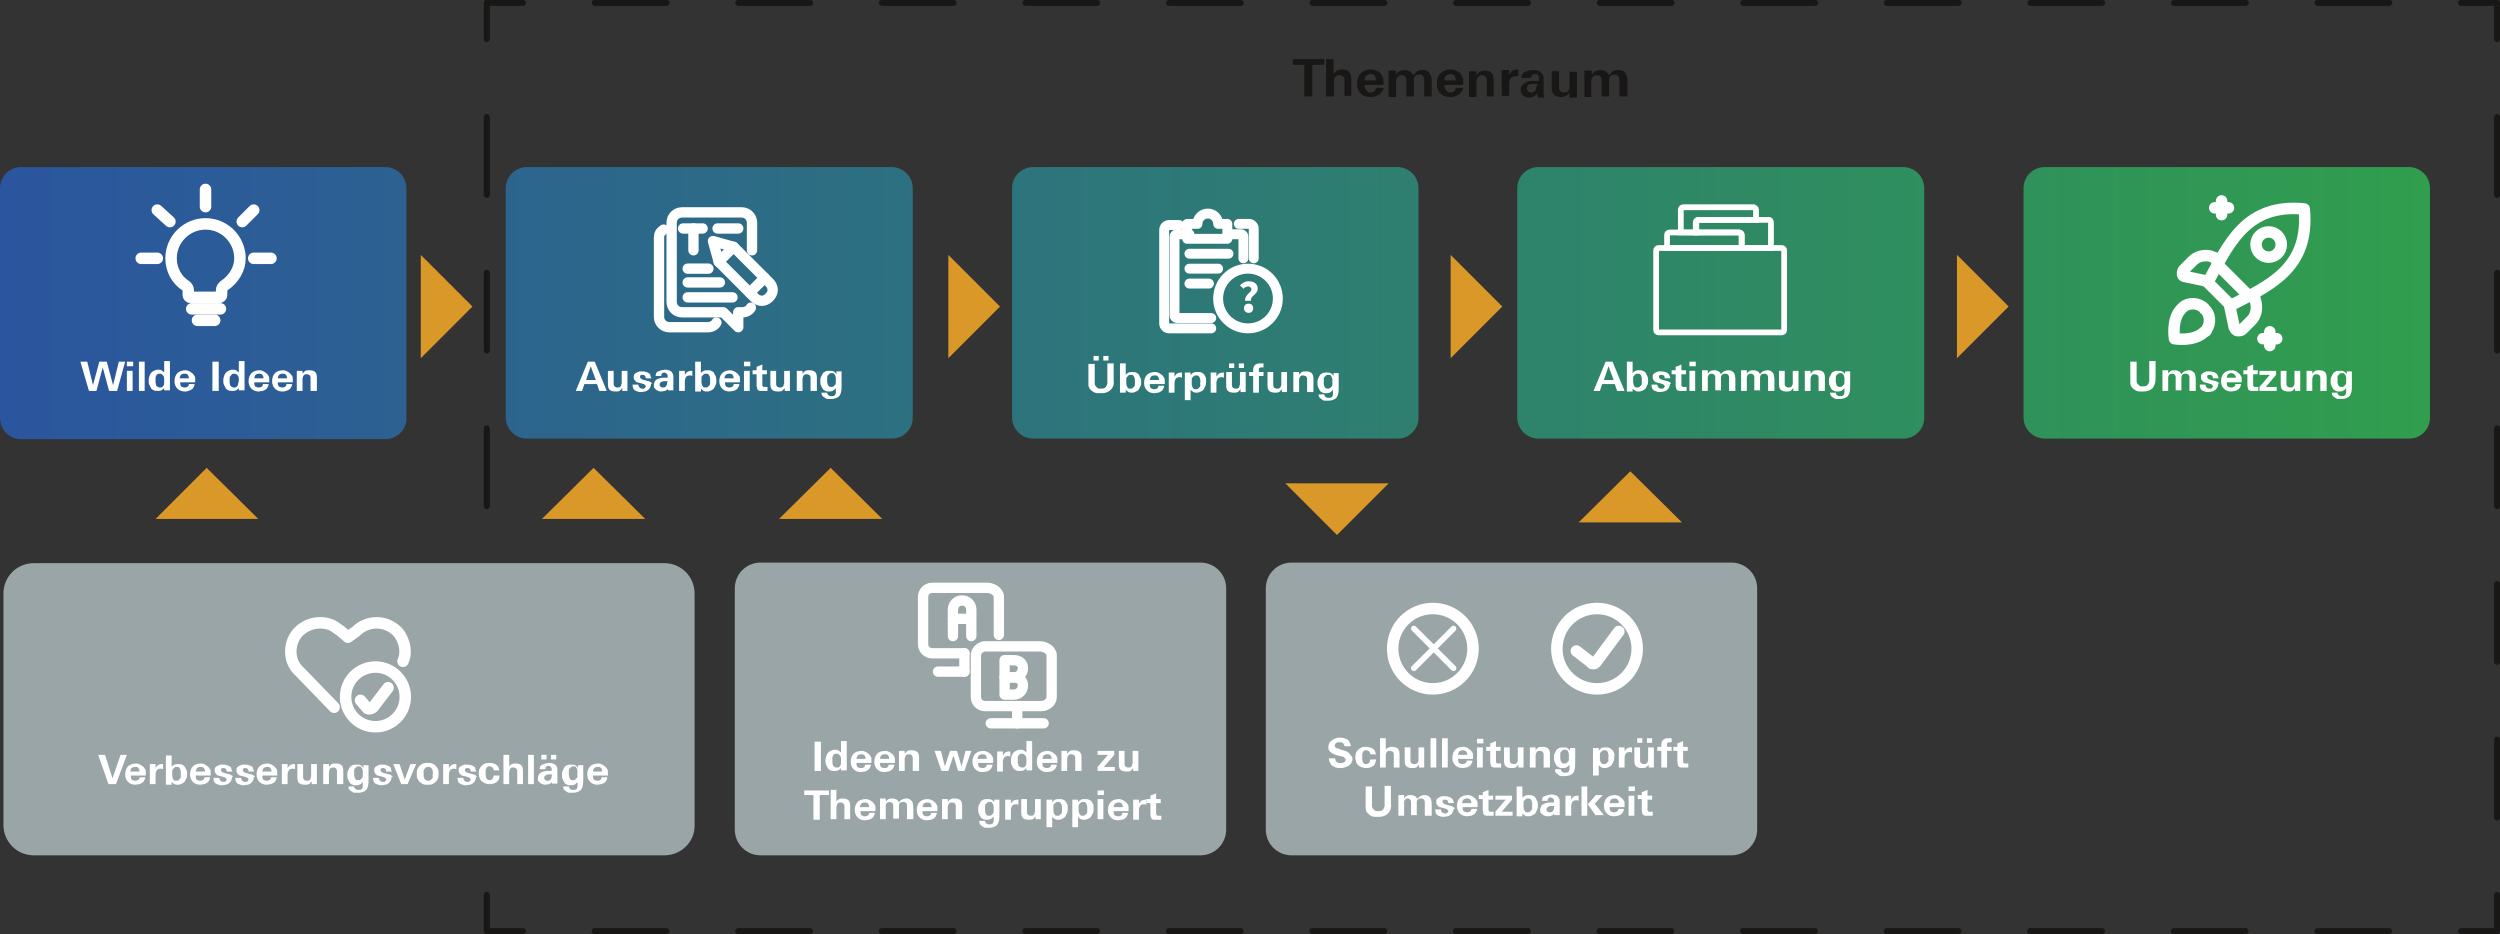 <?xml version="1.0" encoding="utf-8"?>
<!-- Generator: Adobe Illustrator 26.2.1, SVG Export Plug-In . SVG Version: 6.00 Build 0)  -->
<svg version="1.1" id="Ebene_1" xmlns="http://www.w3.org/2000/svg" xmlns:xlink="http://www.w3.org/1999/xlink" x="0px" y="0px"
	 viewBox="0 0 435.5 162.7" style="enable-background:new 0 0 435.5 162.7;" xml:space="preserve">
<rect x="0" y="0" width="435.5" height="162.7" fill="#333333" stroke="none"/>
<style type="text/css">
	.st0{fill:none;stroke:#181716;stroke-width:1.046;stroke-linecap:round;stroke-linejoin:round;}
	.st1{fill:none;stroke:#181716;stroke-width:1.046;stroke-linecap:round;stroke-linejoin:round;stroke-dasharray:12.505,12.505;}
	.st2{fill:none;stroke:#181716;stroke-width:1.046;stroke-linecap:round;stroke-linejoin:round;stroke-dasharray:13.557,13.557;}
	.st3{fill:url(#SVGID_1_);}
	.st4{fill:#99A5A7;}
	.st5{fill:#FFFFFF;}
	.st6{fill:#D99827;}
	.st7{fill:none;stroke:#FFFFFF;stroke-linecap:round;stroke-linejoin:round;stroke-miterlimit:8;}
	.st8{fill:none;stroke:#FFFFFF;stroke-width:0.9;stroke-linecap:round;stroke-linejoin:round;stroke-miterlimit:8;}
	.st9{fill:#181716;}
	.st10{fill:none;stroke:#FFFFFF;stroke-width:0.863;stroke-linecap:round;stroke-linejoin:round;stroke-miterlimit:8;}
	.st11{fill:none;stroke:#FFFFFF;stroke-miterlimit:10;}
</style>
<g>
	<g>
		<polyline class="st0" points="435,155.9 435,162.2 428.7,162.2 		"/>
		<line class="st1" x1="416.2" y1="162.2" x2="97.4" y2="162.2"/>
		<polyline class="st0" points="91.1,162.2 84.8,162.2 84.8,155.9 		"/>
		<line class="st2" x1="84.8" y1="142.4" x2="84.8" y2="13.6"/>
		<polyline class="st0" points="84.8,6.8 84.8,0.5 91.1,0.5 		"/>
		<line class="st1" x1="103.6" y1="0.5" x2="422.5" y2="0.5"/>
		<polyline class="st0" points="428.7,0.5 435,0.5 435,6.8 		"/>
		<line class="st2" x1="435" y1="20.4" x2="435" y2="149.1"/>
	</g>
</g>
<linearGradient id="SVGID_1_" gradientUnits="userSpaceOnUse" x1="0" y1="52.794" x2="423.269" y2="52.794">
	<stop  offset="0" style="stop-color:#2B559F"/>
	<stop  offset="1" style="stop-color:#309E4D"/>
</linearGradient>
<path class="st3" d="M67.1,76.5H3.7c-2.1,0-3.7-1.7-3.7-3.7V32.8c0-2.1,1.7-3.7,3.7-3.7h63.4c2.1,0,3.7,1.7,3.7,3.7v39.9
	C70.9,74.8,69.2,76.5,67.1,76.5z M159,72.8V32.8c0-2.1-1.7-3.7-3.7-3.7H91.8c-2.1,0-3.7,1.7-3.7,3.7v39.9c0,2.1,1.7,3.7,3.7,3.7
	h63.4C157.3,76.5,159,74.8,159,72.8z M247.1,72.8V32.8c0-2.1-1.7-3.7-3.7-3.7h-63.4c-2.1,0-3.7,1.7-3.7,3.7v39.9
	c0,2.1,1.7,3.7,3.7,3.7h63.4C245.4,76.5,247.1,74.8,247.1,72.8z M335.2,72.8V32.8c0-2.1-1.7-3.7-3.7-3.7H268c-2.1,0-3.7,1.7-3.7,3.7
	v39.9c0,2.1,1.7,3.7,3.7,3.7h63.4C333.5,76.5,335.2,74.8,335.2,72.8z M423.3,72.8V32.8c0-2.1-1.7-3.7-3.7-3.7h-63.4
	c-2.1,0-3.7,1.7-3.7,3.7v39.9c0,2.1,1.7,3.7,3.7,3.7h63.4C421.6,76.5,423.3,74.8,423.3,72.8z"/>
<path class="st4" d="M115.7,149H5.9c-3,0-5.3-2.4-5.3-5.3v-40.3c0-3,2.4-5.3,5.3-5.3h109.8c3,0,5.3,2.4,5.3,5.3v40.3
	C121.1,146.6,118.7,149,115.7,149z"/>
<path class="st4" d="M209.1,149h-76.6c-2.5,0-4.5-2-4.5-4.5v-42c0-2.5,2-4.5,4.5-4.5h76.6c2.5,0,4.5,2,4.5,4.5v42
	C213.6,147,211.6,149,209.1,149z"/>
<path class="st4" d="M301.6,149h-76.6c-2.5,0-4.5-2-4.5-4.5v-42c0-2.5,2-4.5,4.5-4.5h76.6c2.5,0,4.5,2,4.5,4.5v42
	C306.1,147,304.1,149,301.6,149z"/>
<g>
	<path class="st5" d="M20.4,68.1H19l-1.1-4.1l-1.1,4.1h-1.3L14,63h1.2l1,4.1l1.1-4.1h1.3l1.1,4.1l1-4.1h1.1L20.4,68.1z"/>
	<path class="st5" d="M22.1,63.8V63h1.1v0.8H22.1z M22.1,68.1v-3.5h1v3.5H22.1z"/>
	<path class="st5" d="M24.2,68.1V63h1v5.1H24.2z"/>
	<path class="st5" d="M28.6,68.1l0-0.5c-0.2,0.2-0.3,0.3-0.5,0.4c-0.2,0.1-0.4,0.1-0.6,0.1c-0.3,0-0.5,0-0.7-0.1
		c-0.2-0.1-0.4-0.2-0.5-0.4S26.1,67.2,26,67c-0.1-0.2-0.1-0.5-0.1-0.7c0-0.2,0-0.4,0.1-0.7c0.1-0.2,0.1-0.4,0.3-0.6
		c0.1-0.2,0.3-0.3,0.5-0.4s0.4-0.2,0.7-0.2c0.2,0,0.5,0,0.6,0.1c0.2,0.1,0.3,0.2,0.5,0.4v-2h1v4.1c0,0.2,0,0.3,0,0.5
		c0,0.2,0,0.3,0,0.5H28.6z M28.6,66.3c0-0.1,0-0.3,0-0.4c0-0.1-0.1-0.3-0.1-0.4c-0.1-0.1-0.2-0.2-0.3-0.3c-0.1-0.1-0.2-0.1-0.4-0.1
		c-0.2,0-0.3,0-0.4,0.1c-0.1,0.1-0.2,0.2-0.2,0.3c-0.1,0.1-0.1,0.2-0.1,0.4s0,0.3,0,0.4c0,0.1,0,0.3,0,0.4s0.1,0.3,0.1,0.4
		s0.1,0.2,0.3,0.3c0.1,0.1,0.2,0.1,0.4,0.1c0.2,0,0.3,0,0.4-0.1c0.1-0.1,0.2-0.2,0.2-0.3c0.1-0.1,0.1-0.2,0.1-0.4
		C28.6,66.5,28.6,66.4,28.6,66.3z"/>
	<path class="st5" d="M31.4,66.5c0,0.1,0,0.3,0,0.4c0,0.1,0.1,0.2,0.1,0.3s0.1,0.2,0.3,0.2c0.1,0.1,0.2,0.1,0.4,0.1
		c0.4,0,0.7-0.2,0.7-0.6h1c0,0.2-0.1,0.4-0.2,0.6s-0.2,0.3-0.4,0.4C33.1,68,33,68,32.8,68.1s-0.4,0.1-0.6,0.1c-0.6,0-1-0.2-1.3-0.5
		c-0.3-0.3-0.5-0.7-0.5-1.3c0-0.6,0.2-1.1,0.5-1.4c0.3-0.3,0.8-0.5,1.4-0.5c0.2,0,0.3,0,0.5,0.1s0.3,0.1,0.4,0.2s0.3,0.2,0.4,0.3
		s0.2,0.3,0.3,0.4c0.1,0.2,0.1,0.4,0.1,0.5c0,0.2,0,0.4,0,0.6H31.4z M32.9,65.9c0-0.3-0.1-0.5-0.2-0.6c-0.1-0.2-0.3-0.2-0.6-0.2
		c-0.3,0-0.4,0.1-0.6,0.2c-0.1,0.2-0.2,0.4-0.2,0.6H32.9z"/>
	<path class="st5" d="M37,68.1V63h1.1v5.1H37z"/>
	<path class="st5" d="M41.6,68.1l0-0.5c-0.2,0.2-0.3,0.3-0.5,0.4c-0.2,0.1-0.4,0.1-0.6,0.1c-0.3,0-0.5,0-0.7-0.1
		c-0.2-0.1-0.4-0.2-0.5-0.4S39.1,67.2,39,67c-0.1-0.2-0.1-0.5-0.1-0.7c0-0.2,0-0.4,0.1-0.7c0.1-0.2,0.1-0.4,0.3-0.6
		c0.1-0.2,0.3-0.3,0.5-0.4s0.4-0.2,0.7-0.2c0.2,0,0.5,0,0.6,0.1c0.2,0.1,0.3,0.2,0.5,0.4v-2h1v4.1c0,0.2,0,0.3,0,0.5
		c0,0.2,0,0.3,0,0.5H41.6z M41.6,66.3c0-0.1,0-0.3,0-0.4c0-0.1-0.1-0.3-0.1-0.4c-0.1-0.1-0.2-0.2-0.3-0.3c-0.1-0.1-0.2-0.1-0.4-0.1
		c-0.2,0-0.3,0-0.4,0.1c-0.1,0.1-0.2,0.2-0.2,0.3C40,65.6,40,65.7,40,65.9s0,0.3,0,0.4c0,0.1,0,0.3,0,0.4s0.1,0.3,0.1,0.4
		s0.1,0.2,0.3,0.3c0.1,0.1,0.2,0.1,0.4,0.1c0.2,0,0.3,0,0.4-0.1c0.1-0.1,0.2-0.2,0.2-0.3c0.1-0.1,0.1-0.2,0.1-0.4
		C41.6,66.5,41.6,66.4,41.6,66.3z"/>
	<path class="st5" d="M44.3,66.5c0,0.1,0,0.3,0,0.4c0,0.1,0.1,0.2,0.1,0.3s0.1,0.2,0.3,0.2c0.1,0.1,0.2,0.1,0.4,0.1
		c0.4,0,0.7-0.2,0.7-0.6h1c0,0.2-0.1,0.4-0.2,0.6s-0.2,0.3-0.4,0.4c-0.2,0.1-0.3,0.2-0.5,0.2s-0.4,0.1-0.6,0.1c-0.6,0-1-0.2-1.3-0.5
		c-0.3-0.3-0.5-0.7-0.5-1.3c0-0.6,0.2-1.1,0.5-1.4c0.3-0.3,0.8-0.5,1.4-0.5c0.2,0,0.3,0,0.5,0.1s0.3,0.1,0.4,0.2s0.3,0.2,0.4,0.3
		s0.2,0.3,0.3,0.4c0.1,0.2,0.1,0.4,0.1,0.5c0,0.2,0,0.4,0,0.6H44.3z M45.9,65.9c0-0.3-0.1-0.5-0.2-0.6c-0.1-0.2-0.3-0.2-0.6-0.2
		c-0.3,0-0.4,0.1-0.6,0.2c-0.1,0.2-0.2,0.4-0.2,0.6H45.9z"/>
	<path class="st5" d="M48.4,66.5c0,0.1,0,0.3,0,0.4c0,0.1,0.1,0.2,0.1,0.3s0.1,0.2,0.3,0.2c0.1,0.1,0.2,0.1,0.4,0.1
		c0.4,0,0.7-0.2,0.7-0.6h1c0,0.2-0.1,0.4-0.2,0.6s-0.2,0.3-0.4,0.4C50.2,68,50,68,49.8,68.1s-0.4,0.1-0.6,0.1c-0.6,0-1-0.2-1.3-0.5
		c-0.3-0.3-0.5-0.7-0.5-1.3c0-0.6,0.2-1.1,0.5-1.4c0.3-0.3,0.8-0.5,1.4-0.5c0.2,0,0.3,0,0.5,0.1s0.3,0.1,0.4,0.2s0.3,0.2,0.4,0.3
		s0.2,0.3,0.3,0.4c0.1,0.2,0.1,0.4,0.1,0.5c0,0.2,0,0.4,0,0.6H48.4z M50,65.9c0-0.3-0.1-0.5-0.2-0.6c-0.1-0.2-0.3-0.2-0.6-0.2
		c-0.3,0-0.4,0.1-0.6,0.2c-0.1,0.2-0.2,0.4-0.2,0.6H50z"/>
	<path class="st5" d="M54.1,68.1v-1.9c0-0.1,0-0.2,0-0.4c0-0.1,0-0.2-0.1-0.3c0-0.1-0.1-0.2-0.2-0.2c-0.1-0.1-0.2-0.1-0.4-0.1
		c-0.2,0-0.3,0-0.4,0.1c-0.1,0.1-0.2,0.2-0.2,0.3s-0.1,0.2-0.1,0.4c0,0.1,0,0.2,0,0.3v1.8h-1v-2.8c0-0.1,0-0.2,0-0.3
		c0-0.1,0-0.2,0-0.4h1l0,0.5c0.2-0.2,0.3-0.4,0.5-0.5s0.4-0.1,0.7-0.1c0.4,0,0.8,0.1,1,0.3c0.2,0.2,0.3,0.5,0.3,1v2.3H54.1z"/>
</g>
<g>
	<path class="st5" d="M104.4,68.1l-0.4-1.2h-2.2l-0.4,1.2h-1.1l2.1-5.1h1.2l2.1,5.1H104.4z M102.9,63.8l-0.8,2.4h1.7L102.9,63.8z"/>
	<path class="st5" d="M108.4,68.1l0-0.5c-0.2,0.2-0.3,0.4-0.5,0.5c-0.2,0.1-0.4,0.1-0.7,0.1c-0.4,0-0.8-0.1-1-0.3s-0.3-0.5-0.3-1
		v-2.3h1v1.9c0,0.1,0,0.2,0,0.4c0,0.1,0,0.2,0.1,0.3c0,0.1,0.1,0.2,0.2,0.2c0.1,0.1,0.2,0.1,0.4,0.1s0.3,0,0.4-0.1s0.2-0.1,0.2-0.3
		s0.1-0.2,0.1-0.3c0-0.1,0-0.3,0-0.4v-1.8h1v2.2c0,0.2,0,0.4,0,0.6c0,0.2,0,0.4,0,0.7H108.4z"/>
	<path class="st5" d="M113.4,67c0,0.2-0.1,0.4-0.2,0.6c-0.1,0.1-0.2,0.3-0.4,0.4c-0.2,0.1-0.3,0.2-0.5,0.2c-0.2,0-0.4,0.1-0.6,0.1
		c-0.2,0-0.4,0-0.6-0.1s-0.4-0.1-0.5-0.2c-0.1-0.1-0.3-0.2-0.3-0.4c-0.1-0.2-0.1-0.4-0.1-0.6h1c0,0.2,0.1,0.4,0.2,0.5
		c0.1,0.1,0.2,0.2,0.5,0.2c0.1,0,0.1,0,0.2,0c0.1,0,0.1,0,0.2-0.1c0.1,0,0.1-0.1,0.1-0.1c0-0.1,0.1-0.1,0.1-0.2
		c0-0.1-0.1-0.2-0.2-0.3c-0.1-0.1-0.3-0.1-0.5-0.2l-0.4-0.1c-0.1,0-0.3-0.1-0.4-0.1c-0.1,0-0.2-0.1-0.3-0.2
		c-0.1-0.1-0.2-0.2-0.2-0.3c-0.1-0.1-0.1-0.2-0.1-0.4c0-0.2,0-0.4,0.1-0.5c0.1-0.1,0.2-0.2,0.4-0.3s0.3-0.1,0.5-0.2
		c0.2,0,0.4,0,0.5,0c0.2,0,0.4,0,0.6,0.1c0.2,0,0.3,0.1,0.5,0.2s0.3,0.2,0.3,0.4s0.1,0.3,0.2,0.5h-1c0-0.2-0.1-0.3-0.1-0.4
		c-0.1-0.1-0.2-0.2-0.4-0.2c-0.1,0-0.1,0-0.2,0c-0.1,0-0.1,0-0.2,0.1c-0.1,0-0.1,0.1-0.1,0.1c0,0,0,0.1,0,0.2c0,0.1,0.1,0.2,0.2,0.3
		c0.1,0.1,0.3,0.1,0.5,0.2l0.4,0.1c0.1,0,0.3,0.1,0.4,0.1c0.1,0,0.2,0.1,0.4,0.2s0.2,0.2,0.2,0.3C113.4,66.7,113.4,66.8,113.4,67z"
		/>
	<path class="st5" d="M116.4,68.1c0-0.1,0-0.2-0.1-0.2c0-0.1,0-0.2,0-0.2c-0.1,0.2-0.3,0.4-0.5,0.4s-0.4,0.1-0.6,0.1
		c-0.2,0-0.3,0-0.5-0.1s-0.3-0.1-0.4-0.2c-0.1-0.1-0.2-0.2-0.3-0.3c-0.1-0.1-0.1-0.3-0.1-0.5c0-0.3,0.1-0.5,0.2-0.7
		c0.1-0.2,0.3-0.3,0.5-0.4s0.4-0.1,0.7-0.2c0.2,0,0.5,0,0.7,0h0.3v-0.1c0-0.1,0-0.2,0-0.3c0-0.1,0-0.2-0.1-0.2
		c0-0.1-0.1-0.1-0.2-0.2s-0.2-0.1-0.3-0.1c-0.2,0-0.3,0.1-0.4,0.2s-0.1,0.2-0.1,0.4h-1c0-0.2,0.1-0.4,0.1-0.5
		c0.1-0.1,0.2-0.3,0.4-0.3c0.2-0.1,0.3-0.1,0.5-0.2c0.2,0,0.4-0.1,0.6-0.1c0.2,0,0.5,0,0.6,0.1c0.2,0,0.4,0.1,0.5,0.2
		s0.2,0.2,0.3,0.4s0.1,0.4,0.1,0.7v1c0,0.2,0,0.4,0,0.6c0,0.2,0,0.4,0,0.6H116.4z M116.3,66.4c-0.1,0-0.1,0-0.1,0c0,0-0.1,0-0.1,0
		c-0.1,0-0.2,0-0.4,0c-0.1,0-0.2,0-0.4,0.1c-0.1,0-0.2,0.1-0.3,0.2c-0.1,0.1-0.1,0.2-0.1,0.3c0,0.2,0.1,0.3,0.2,0.4
		c0.1,0.1,0.2,0.1,0.4,0.1c0.2,0,0.3,0,0.4-0.1s0.2-0.2,0.2-0.3c0.1-0.1,0.1-0.2,0.1-0.4S116.3,66.6,116.3,66.4L116.3,66.4z"/>
	<path class="st5" d="M120.2,65.4c-0.3,0-0.6,0.1-0.7,0.3c-0.1,0.2-0.2,0.4-0.2,0.7v1.7h-1v-2.7c0-0.1,0-0.3,0-0.4
		c0-0.1,0-0.3,0-0.4h1l0,0.7c0.1-0.2,0.3-0.4,0.4-0.5c0.2-0.1,0.4-0.2,0.7-0.2c0,0,0.1,0,0.1,0c0,0,0.1,0,0.1,0v0.9
		C120.4,65.4,120.3,65.4,120.2,65.4z"/>
	<path class="st5" d="M124.8,66.3c0,0.2,0,0.5-0.1,0.7s-0.2,0.4-0.3,0.6c-0.1,0.2-0.3,0.3-0.5,0.4s-0.4,0.2-0.7,0.2
		c-0.2,0-0.4,0-0.6-0.1c-0.2-0.1-0.3-0.2-0.5-0.4l0,0.5h-1c0-0.2,0-0.3,0-0.5c0-0.2,0-0.3,0-0.5V63h1v2c0.1-0.2,0.3-0.3,0.5-0.4
		c0.2-0.1,0.4-0.1,0.6-0.1c0.3,0,0.5,0,0.7,0.1s0.4,0.2,0.5,0.4c0.1,0.2,0.2,0.4,0.3,0.6C124.7,65.8,124.8,66,124.8,66.3z
		 M123.7,66.3c0-0.1,0-0.3,0-0.4s-0.1-0.3-0.1-0.4c-0.1-0.1-0.1-0.2-0.2-0.3c-0.1-0.1-0.2-0.1-0.4-0.1c-0.2,0-0.3,0-0.4,0.1
		c-0.1,0.1-0.2,0.2-0.3,0.3c-0.1,0.1-0.1,0.2-0.1,0.4c0,0.1,0,0.3,0,0.4c0,0.1,0,0.3,0,0.4c0,0.1,0.1,0.3,0.1,0.4
		c0.1,0.1,0.1,0.2,0.2,0.3c0.1,0.1,0.2,0.1,0.4,0.1c0.2,0,0.3,0,0.4-0.1c0.1-0.1,0.2-0.2,0.3-0.3s0.1-0.2,0.1-0.4
		S123.7,66.4,123.7,66.3z"/>
	<path class="st5" d="M126.3,66.5c0,0.1,0,0.3,0,0.4c0,0.1,0.1,0.2,0.1,0.3s0.1,0.2,0.3,0.2c0.1,0.1,0.2,0.1,0.4,0.1
		c0.4,0,0.7-0.2,0.7-0.6h1c0,0.2-0.1,0.4-0.2,0.6s-0.2,0.3-0.4,0.4c-0.2,0.1-0.3,0.2-0.5,0.2s-0.4,0.1-0.6,0.1c-0.6,0-1-0.2-1.3-0.5
		c-0.3-0.3-0.5-0.7-0.5-1.3c0-0.6,0.2-1.1,0.5-1.4c0.3-0.3,0.8-0.5,1.4-0.5c0.2,0,0.3,0,0.5,0.1s0.3,0.1,0.4,0.2
		c0.1,0.1,0.3,0.2,0.4,0.3s0.2,0.3,0.3,0.4c0.1,0.2,0.1,0.4,0.1,0.5c0,0.2,0,0.4,0,0.6H126.3z M127.8,65.9c0-0.3-0.1-0.5-0.2-0.6
		c-0.1-0.2-0.3-0.2-0.6-0.2c-0.3,0-0.4,0.1-0.6,0.2c-0.1,0.2-0.2,0.4-0.2,0.6H127.8z"/>
	<path class="st5" d="M129.6,63.8V63h1.1v0.8H129.6z M129.6,68.1v-3.5h1v3.5H129.6z"/>
	<path class="st5" d="M132.8,65.2v1.6c0,0.1,0,0.2,0,0.3c0,0.1,0,0.1,0.1,0.2c0,0,0.1,0.1,0.1,0.1s0.2,0,0.3,0c0.1,0,0.1,0,0.2,0
		s0.1,0,0.2,0v0.7c-0.1,0-0.2,0-0.4,0c-0.1,0-0.2,0-0.4,0c-0.2,0-0.3,0-0.5,0s-0.2-0.1-0.3-0.1c-0.1-0.1-0.2-0.2-0.2-0.3
		c0-0.1-0.1-0.3-0.1-0.5v-2h-0.7v-0.7h0.7v-0.6l1-0.4v1h0.8v0.7H132.8z"/>
	<path class="st5" d="M136.7,68.1l0-0.5c-0.2,0.2-0.3,0.4-0.5,0.5c-0.2,0.1-0.4,0.1-0.7,0.1c-0.4,0-0.8-0.1-1-0.3s-0.3-0.5-0.3-1
		v-2.3h1v1.9c0,0.1,0,0.2,0,0.4c0,0.1,0,0.2,0.1,0.3c0,0.1,0.1,0.2,0.2,0.2c0.1,0.1,0.2,0.1,0.4,0.1s0.3,0,0.4-0.1s0.2-0.1,0.2-0.3
		s0.1-0.2,0.1-0.3c0-0.1,0-0.3,0-0.4v-1.8h1v2.2c0,0.2,0,0.4,0,0.6c0,0.2,0,0.4,0,0.7H136.7z"/>
	<path class="st5" d="M141.2,68.1v-1.9c0-0.1,0-0.2,0-0.4c0-0.1,0-0.2-0.1-0.3c0-0.1-0.1-0.2-0.2-0.2c-0.1-0.1-0.2-0.1-0.4-0.1
		c-0.2,0-0.3,0-0.4,0.1c-0.1,0.1-0.2,0.2-0.2,0.3s-0.1,0.2-0.1,0.4c0,0.1,0,0.2,0,0.3v1.8h-1v-2.8c0-0.1,0-0.2,0-0.3
		c0-0.1,0-0.2,0-0.4h1l0,0.5c0.2-0.2,0.3-0.4,0.5-0.5s0.4-0.1,0.7-0.1c0.4,0,0.8,0.1,1,0.3c0.2,0.2,0.3,0.5,0.3,1v2.3H141.2z"/>
	<path class="st5" d="M146.6,64.5c0,0.2,0,0.4,0,0.6c0,0.2,0,0.3,0,0.4v1.9c0,0.7-0.1,1.2-0.4,1.6c-0.3,0.3-0.8,0.5-1.4,0.5
		c-0.2,0-0.4,0-0.6,0s-0.4-0.1-0.5-0.2c-0.2-0.1-0.3-0.2-0.4-0.3s-0.2-0.3-0.2-0.5v-0.1h1c0,0.1,0,0.2,0.1,0.3
		c0,0.1,0.1,0.1,0.2,0.2c0.1,0,0.1,0.1,0.2,0.1c0.1,0,0.2,0,0.3,0c0.2,0,0.3,0,0.4-0.1c0.1,0,0.2-0.1,0.2-0.2
		c0.1-0.1,0.1-0.2,0.1-0.3c0-0.1,0-0.2,0-0.4c0-0.1,0-0.2,0-0.2s0-0.2,0-0.2c-0.3,0.4-0.6,0.6-1.1,0.6c-0.3,0-0.5,0-0.7-0.1
		c-0.2-0.1-0.4-0.2-0.5-0.4c-0.1-0.2-0.2-0.3-0.3-0.6c-0.1-0.2-0.1-0.4-0.1-0.7c0-0.2,0-0.5,0.1-0.7c0.1-0.2,0.2-0.4,0.3-0.6
		c0.1-0.2,0.3-0.3,0.5-0.4c0.2-0.1,0.4-0.1,0.7-0.1c0.3,0,0.5,0,0.7,0.1c0.2,0.1,0.4,0.3,0.5,0.5v-0.5H146.6z M145.6,66.2
		c0-0.1,0-0.3,0-0.4c0-0.1-0.1-0.3-0.1-0.4c-0.1-0.1-0.1-0.2-0.2-0.3c-0.1-0.1-0.2-0.1-0.4-0.1c-0.2,0-0.3,0-0.4,0.1
		s-0.2,0.2-0.3,0.3s-0.1,0.2-0.1,0.4c0,0.1,0,0.3,0,0.4c0,0.1,0,0.3,0,0.4c0,0.1,0.1,0.3,0.1,0.4c0.1,0.1,0.1,0.2,0.2,0.3
		c0.1,0.1,0.2,0.1,0.4,0.1s0.3,0,0.4-0.1s0.2-0.2,0.3-0.3s0.1-0.2,0.1-0.4C145.6,66.5,145.6,66.3,145.6,66.2z"/>
</g>
<g>
	<path class="st5" d="M20.2,136.6h-1.3l-1.8-5.1h1.2l1.3,4.1l1.4-4.1h1.1L20.2,136.6z"/>
	<path class="st5" d="M22.8,135c0,0.1,0,0.3,0,0.4c0,0.1,0.1,0.2,0.1,0.3s0.1,0.2,0.3,0.2c0.1,0.1,0.2,0.1,0.4,0.1
		c0.4,0,0.7-0.2,0.7-0.6h1c0,0.2-0.1,0.4-0.2,0.6s-0.2,0.3-0.4,0.4c-0.2,0.1-0.3,0.2-0.5,0.2s-0.4,0.1-0.6,0.1c-0.6,0-1-0.2-1.3-0.5
		c-0.3-0.3-0.5-0.7-0.5-1.3c0-0.6,0.2-1.1,0.5-1.4c0.3-0.3,0.8-0.5,1.4-0.5c0.2,0,0.3,0,0.5,0.1s0.3,0.1,0.4,0.2s0.3,0.2,0.4,0.3
		s0.2,0.3,0.3,0.4c0.1,0.2,0.1,0.4,0.1,0.5c0,0.2,0,0.4,0,0.6H22.8z M24.3,134.4c0-0.3-0.1-0.5-0.2-0.6c-0.1-0.2-0.3-0.2-0.6-0.2
		c-0.3,0-0.4,0.1-0.6,0.2c-0.1,0.2-0.2,0.4-0.2,0.6H24.3z"/>
	<path class="st5" d="M28,133.9c-0.3,0-0.6,0.1-0.7,0.3c-0.1,0.2-0.2,0.4-0.2,0.7v1.7h-1v-2.7c0-0.1,0-0.3,0-0.4c0-0.1,0-0.3,0-0.4
		h1l0,0.7c0.1-0.2,0.3-0.4,0.4-0.5c0.2-0.1,0.4-0.2,0.7-0.2c0,0,0.1,0,0.1,0c0,0,0.1,0,0.1,0v0.9C28.2,133.9,28.1,133.9,28,133.9z"
		/>
	<path class="st5" d="M32.6,134.8c0,0.2,0,0.5-0.1,0.7s-0.2,0.4-0.3,0.6c-0.1,0.2-0.3,0.3-0.5,0.4s-0.4,0.2-0.7,0.2
		c-0.2,0-0.4,0-0.6-0.1c-0.2-0.1-0.3-0.2-0.5-0.4l0,0.5h-1c0-0.2,0-0.3,0-0.5c0-0.2,0-0.3,0-0.5v-4.1h1v2c0.1-0.2,0.3-0.3,0.5-0.4
		c0.2-0.1,0.4-0.1,0.6-0.1c0.3,0,0.5,0,0.7,0.1s0.4,0.2,0.5,0.4c0.1,0.2,0.2,0.4,0.3,0.6C32.6,134.3,32.6,134.5,32.6,134.8z
		 M31.5,134.8c0-0.1,0-0.3,0-0.4s-0.1-0.3-0.1-0.4c-0.1-0.1-0.1-0.2-0.2-0.3c-0.1-0.1-0.2-0.1-0.4-0.1c-0.2,0-0.3,0-0.4,0.1
		c-0.1,0.1-0.2,0.2-0.3,0.3c-0.1,0.1-0.1,0.2-0.1,0.4c0,0.1,0,0.3,0,0.4c0,0.1,0,0.3,0,0.4c0,0.1,0.1,0.3,0.1,0.4
		c0.1,0.1,0.1,0.2,0.2,0.3c0.1,0.1,0.2,0.1,0.4,0.1c0.2,0,0.3,0,0.4-0.1c0.1-0.1,0.2-0.2,0.3-0.3s0.1-0.2,0.1-0.4
		S31.5,134.9,31.5,134.8z"/>
	<path class="st5" d="M34.1,135c0,0.1,0,0.3,0,0.4c0,0.1,0.1,0.2,0.1,0.3s0.1,0.2,0.3,0.2c0.1,0.1,0.2,0.1,0.4,0.1
		c0.4,0,0.7-0.2,0.7-0.6h1c0,0.2-0.1,0.4-0.2,0.6s-0.2,0.3-0.4,0.4c-0.2,0.1-0.3,0.2-0.5,0.2s-0.4,0.1-0.6,0.1c-0.6,0-1-0.2-1.3-0.5
		c-0.3-0.3-0.5-0.7-0.5-1.3c0-0.6,0.2-1.1,0.5-1.4c0.3-0.3,0.8-0.5,1.4-0.5c0.2,0,0.3,0,0.5,0.1s0.3,0.1,0.4,0.2s0.3,0.2,0.4,0.3
		s0.2,0.3,0.3,0.4c0.1,0.2,0.1,0.4,0.1,0.5c0,0.2,0,0.4,0,0.6H34.1z M35.7,134.4c0-0.3-0.1-0.5-0.2-0.6c-0.1-0.2-0.3-0.2-0.6-0.2
		c-0.3,0-0.4,0.1-0.6,0.2c-0.1,0.2-0.2,0.4-0.2,0.6H35.7z"/>
	<path class="st5" d="M40.4,135.5c0,0.2-0.1,0.4-0.2,0.6c-0.1,0.1-0.2,0.3-0.4,0.4c-0.2,0.1-0.3,0.2-0.5,0.2c-0.2,0-0.4,0.1-0.6,0.1
		c-0.2,0-0.4,0-0.6-0.1s-0.4-0.1-0.5-0.2c-0.1-0.1-0.3-0.2-0.3-0.4c-0.1-0.2-0.1-0.4-0.1-0.6h1c0,0.2,0.1,0.4,0.2,0.5
		c0.1,0.1,0.2,0.2,0.5,0.2c0.1,0,0.1,0,0.2,0c0.1,0,0.1,0,0.2-0.1c0.1,0,0.1-0.1,0.1-0.1c0-0.1,0.1-0.1,0.1-0.2
		c0-0.1-0.1-0.2-0.2-0.3c-0.1-0.1-0.3-0.1-0.5-0.2l-0.4-0.1c-0.1,0-0.3-0.1-0.4-0.1c-0.1,0-0.2-0.1-0.3-0.2
		c-0.1-0.1-0.2-0.2-0.2-0.3c-0.1-0.1-0.1-0.2-0.1-0.4c0-0.2,0-0.4,0.1-0.5c0.1-0.1,0.2-0.2,0.4-0.3s0.3-0.1,0.5-0.2
		c0.2,0,0.4,0,0.5,0c0.2,0,0.4,0,0.6,0.1c0.2,0,0.3,0.1,0.5,0.2s0.3,0.2,0.3,0.4s0.1,0.3,0.2,0.5h-1c0-0.2-0.1-0.3-0.1-0.4
		c-0.1-0.1-0.2-0.2-0.4-0.2c-0.1,0-0.1,0-0.2,0c-0.1,0-0.1,0-0.2,0.1c-0.1,0-0.1,0.1-0.1,0.1c0,0,0,0.1,0,0.2c0,0.1,0.1,0.2,0.2,0.3
		c0.1,0.1,0.3,0.1,0.5,0.2l0.4,0.1c0.1,0,0.3,0.1,0.4,0.1c0.1,0,0.2,0.1,0.4,0.2s0.2,0.2,0.2,0.3C40.4,135.2,40.4,135.3,40.4,135.5z
		"/>
	<path class="st5" d="M44.2,135.5c0,0.2-0.1,0.4-0.2,0.6c-0.1,0.1-0.2,0.3-0.4,0.4c-0.2,0.1-0.3,0.2-0.5,0.2c-0.2,0-0.4,0.1-0.6,0.1
		c-0.2,0-0.4,0-0.6-0.1s-0.4-0.1-0.5-0.2c-0.1-0.1-0.3-0.2-0.3-0.4c-0.1-0.2-0.1-0.4-0.1-0.6h1c0,0.2,0.1,0.4,0.2,0.5
		c0.1,0.1,0.2,0.2,0.5,0.2c0.1,0,0.1,0,0.2,0c0.1,0,0.1,0,0.2-0.1c0.1,0,0.1-0.1,0.1-0.1c0-0.1,0.1-0.1,0.1-0.2
		c0-0.1-0.1-0.2-0.2-0.3c-0.1-0.1-0.3-0.1-0.5-0.2l-0.4-0.1c-0.1,0-0.3-0.1-0.4-0.1c-0.1,0-0.2-0.1-0.3-0.2
		c-0.1-0.1-0.2-0.2-0.2-0.3c-0.1-0.1-0.1-0.2-0.1-0.4c0-0.2,0-0.4,0.1-0.5c0.1-0.1,0.2-0.2,0.4-0.3s0.3-0.1,0.5-0.2
		c0.2,0,0.4,0,0.5,0c0.2,0,0.4,0,0.6,0.1c0.2,0,0.3,0.1,0.5,0.2s0.3,0.2,0.3,0.4s0.1,0.3,0.2,0.5h-1c0-0.2-0.1-0.3-0.1-0.4
		c-0.1-0.1-0.2-0.2-0.4-0.2c-0.1,0-0.1,0-0.2,0c-0.1,0-0.1,0-0.2,0.1c-0.1,0-0.1,0.1-0.1,0.1c0,0,0,0.1,0,0.2c0,0.1,0.1,0.2,0.2,0.3
		c0.1,0.1,0.3,0.1,0.5,0.2l0.4,0.1c0.1,0,0.3,0.1,0.4,0.1c0.1,0,0.2,0.1,0.4,0.2s0.2,0.2,0.2,0.3C44.2,135.2,44.2,135.3,44.2,135.5z
		"/>
	<path class="st5" d="M45.7,135c0,0.1,0,0.3,0,0.4c0,0.1,0.1,0.2,0.1,0.3s0.1,0.2,0.3,0.2c0.1,0.1,0.2,0.1,0.4,0.1
		c0.4,0,0.7-0.2,0.7-0.6h1c0,0.2-0.1,0.4-0.2,0.6s-0.2,0.3-0.4,0.4c-0.2,0.1-0.3,0.2-0.5,0.2s-0.4,0.1-0.6,0.1c-0.6,0-1-0.2-1.3-0.5
		c-0.3-0.3-0.5-0.7-0.5-1.3c0-0.6,0.2-1.1,0.5-1.4c0.3-0.3,0.8-0.5,1.4-0.5c0.2,0,0.3,0,0.5,0.1s0.3,0.1,0.4,0.2s0.3,0.2,0.4,0.3
		s0.2,0.3,0.3,0.4c0.1,0.2,0.1,0.4,0.1,0.5c0,0.2,0,0.4,0,0.6H45.7z M47.3,134.4c0-0.3-0.1-0.5-0.2-0.6c-0.1-0.2-0.3-0.2-0.6-0.2
		c-0.3,0-0.4,0.1-0.6,0.2c-0.1,0.2-0.2,0.4-0.2,0.6H47.3z"/>
	<path class="st5" d="M51,133.9c-0.3,0-0.6,0.1-0.7,0.3c-0.1,0.2-0.2,0.4-0.2,0.7v1.7h-1v-2.7c0-0.1,0-0.3,0-0.4c0-0.1,0-0.3,0-0.4
		h1l0,0.7c0.1-0.2,0.3-0.4,0.4-0.5c0.2-0.1,0.4-0.2,0.7-0.2c0,0,0.1,0,0.1,0c0,0,0.1,0,0.1,0v0.9C51.2,133.9,51.1,133.9,51,133.9z"
		/>
	<path class="st5" d="M54.3,136.6l0-0.5c-0.2,0.2-0.3,0.4-0.5,0.5c-0.2,0.1-0.4,0.1-0.7,0.1c-0.4,0-0.8-0.1-1-0.3s-0.3-0.5-0.3-1
		v-2.3h1v1.9c0,0.1,0,0.2,0,0.4c0,0.1,0,0.2,0.1,0.3c0,0.1,0.1,0.2,0.2,0.2c0.1,0.1,0.2,0.1,0.4,0.1s0.3,0,0.4-0.1s0.2-0.1,0.2-0.3
		s0.1-0.2,0.1-0.3c0-0.1,0-0.3,0-0.4v-1.8h1v2.2c0,0.2,0,0.4,0,0.6c0,0.2,0,0.4,0,0.7H54.3z"/>
	<path class="st5" d="M58.7,136.6v-1.9c0-0.1,0-0.2,0-0.4c0-0.1,0-0.2-0.1-0.3c0-0.1-0.1-0.2-0.2-0.2c-0.1-0.1-0.2-0.1-0.4-0.1
		c-0.2,0-0.3,0-0.4,0.1c-0.1,0.1-0.2,0.2-0.2,0.3s-0.1,0.2-0.1,0.4c0,0.1,0,0.2,0,0.3v1.8h-1v-2.8c0-0.1,0-0.2,0-0.3
		c0-0.1,0-0.2,0-0.4h1l0,0.5c0.2-0.2,0.3-0.4,0.5-0.5s0.4-0.1,0.7-0.1c0.4,0,0.8,0.1,1,0.3c0.2,0.2,0.3,0.5,0.3,1v2.3H58.7z"/>
	<path class="st5" d="M64.2,133.1c0,0.2,0,0.4,0,0.6c0,0.2,0,0.3,0,0.4v1.9c0,0.7-0.1,1.2-0.4,1.6c-0.3,0.3-0.8,0.5-1.4,0.5
		c-0.2,0-0.4,0-0.6,0s-0.4-0.1-0.5-0.2c-0.2-0.1-0.3-0.2-0.4-0.3s-0.2-0.3-0.2-0.5v-0.1h1c0,0.1,0,0.2,0.1,0.3
		c0,0.1,0.1,0.1,0.2,0.2c0.1,0,0.1,0.1,0.2,0.1c0.1,0,0.2,0,0.3,0c0.2,0,0.3,0,0.4-0.1c0.1,0,0.2-0.1,0.2-0.2
		c0.1-0.1,0.1-0.2,0.1-0.3c0-0.1,0-0.2,0-0.4c0-0.1,0-0.2,0-0.2s0-0.2,0-0.2c-0.3,0.4-0.6,0.6-1.1,0.6c-0.3,0-0.5,0-0.7-0.1
		c-0.2-0.1-0.4-0.2-0.5-0.4c-0.1-0.2-0.2-0.3-0.3-0.6c-0.1-0.2-0.1-0.4-0.1-0.7c0-0.2,0-0.5,0.1-0.7c0.1-0.2,0.2-0.4,0.3-0.6
		c0.1-0.2,0.3-0.3,0.5-0.4c0.2-0.1,0.4-0.1,0.7-0.1c0.3,0,0.5,0,0.7,0.1c0.2,0.1,0.4,0.3,0.5,0.5v-0.5H64.2z M63.2,134.7
		c0-0.1,0-0.3,0-0.4c0-0.1-0.1-0.3-0.1-0.4c-0.1-0.1-0.1-0.2-0.2-0.3c-0.1-0.1-0.2-0.1-0.4-0.1c-0.2,0-0.3,0-0.4,0.1
		s-0.2,0.2-0.3,0.3s-0.1,0.2-0.1,0.4c0,0.1,0,0.3,0,0.4c0,0.1,0,0.3,0,0.4c0,0.1,0.1,0.3,0.1,0.4c0.1,0.1,0.1,0.2,0.2,0.3
		c0.1,0.1,0.2,0.1,0.4,0.1s0.3,0,0.4-0.1s0.2-0.2,0.3-0.3s0.1-0.2,0.1-0.4C63.2,135,63.2,134.8,63.2,134.7z"/>
	<path class="st5" d="M68.2,135.5c0,0.2-0.1,0.4-0.2,0.6c-0.1,0.1-0.2,0.3-0.4,0.4c-0.2,0.1-0.3,0.2-0.5,0.2c-0.2,0-0.4,0.1-0.6,0.1
		c-0.2,0-0.4,0-0.6-0.1s-0.4-0.1-0.5-0.2c-0.1-0.1-0.3-0.2-0.3-0.4c-0.1-0.2-0.1-0.4-0.1-0.6h1c0,0.2,0.1,0.4,0.2,0.5
		c0.1,0.1,0.2,0.2,0.5,0.2c0.1,0,0.1,0,0.2,0c0.1,0,0.1,0,0.2-0.1c0.1,0,0.1-0.1,0.1-0.1c0-0.1,0.1-0.1,0.1-0.2
		c0-0.1-0.1-0.2-0.2-0.3c-0.1-0.1-0.3-0.1-0.5-0.2l-0.4-0.1c-0.1,0-0.3-0.1-0.4-0.1c-0.1,0-0.2-0.1-0.3-0.2
		c-0.1-0.1-0.2-0.2-0.2-0.3c-0.1-0.1-0.1-0.2-0.1-0.4c0-0.2,0-0.4,0.1-0.5c0.1-0.1,0.2-0.2,0.4-0.3s0.3-0.1,0.5-0.2
		c0.2,0,0.4,0,0.5,0c0.2,0,0.4,0,0.6,0.1c0.2,0,0.3,0.1,0.5,0.2s0.3,0.2,0.3,0.4s0.1,0.3,0.2,0.5h-1c0-0.2-0.1-0.3-0.1-0.4
		c-0.1-0.1-0.2-0.2-0.4-0.2c-0.1,0-0.1,0-0.2,0c-0.1,0-0.1,0-0.2,0.1c-0.1,0-0.1,0.1-0.1,0.1c0,0,0,0.1,0,0.2c0,0.1,0.1,0.2,0.2,0.3
		c0.1,0.1,0.3,0.1,0.5,0.2l0.4,0.1c0.1,0,0.3,0.1,0.4,0.1c0.1,0,0.2,0.1,0.4,0.2s0.2,0.2,0.2,0.3C68.1,135.2,68.2,135.3,68.2,135.5z
		"/>
	<path class="st5" d="M71,136.6h-1.1l-1.4-3.5h1.1l0.9,2.7l1-2.7h1L71,136.6z"/>
	<path class="st5" d="M76.4,134.8c0,0.3,0,0.6-0.1,0.8c-0.1,0.2-0.2,0.4-0.4,0.6c-0.2,0.2-0.4,0.3-0.6,0.4c-0.2,0.1-0.5,0.1-0.8,0.1
		c-0.3,0-0.6,0-0.8-0.1c-0.2-0.1-0.4-0.2-0.6-0.4c-0.2-0.2-0.3-0.4-0.4-0.6c-0.1-0.2-0.1-0.5-0.1-0.8c0-0.3,0-0.6,0.1-0.8
		c0.1-0.2,0.2-0.4,0.4-0.6c0.2-0.2,0.4-0.3,0.6-0.4c0.2-0.1,0.5-0.1,0.8-0.1c0.3,0,0.6,0,0.8,0.1c0.2,0.1,0.4,0.2,0.6,0.4
		c0.2,0.2,0.3,0.4,0.4,0.6C76.4,134.2,76.4,134.5,76.4,134.8z M75.4,134.8c0-0.1,0-0.3,0-0.4c0-0.1-0.1-0.3-0.1-0.4
		s-0.2-0.2-0.3-0.3c-0.1-0.1-0.3-0.1-0.4-0.1c-0.2,0-0.3,0-0.4,0.1c-0.1,0.1-0.2,0.2-0.3,0.3s-0.1,0.3-0.1,0.4s0,0.3,0,0.4
		s0,0.3,0,0.4s0.1,0.3,0.1,0.4c0.1,0.1,0.1,0.2,0.3,0.3c0.1,0.1,0.3,0.1,0.4,0.1c0.2,0,0.3,0,0.4-0.1c0.1-0.1,0.2-0.2,0.3-0.3
		c0.1-0.1,0.1-0.3,0.1-0.4C75.3,135.1,75.4,134.9,75.4,134.8z"/>
	<path class="st5" d="M79.1,133.9c-0.3,0-0.6,0.1-0.7,0.3c-0.1,0.2-0.2,0.4-0.2,0.7v1.7h-1v-2.7c0-0.1,0-0.3,0-0.4
		c0-0.1,0-0.3,0-0.4h1l0,0.7c0.1-0.2,0.3-0.4,0.4-0.5c0.2-0.1,0.4-0.2,0.7-0.2c0,0,0.1,0,0.1,0c0,0,0.1,0,0.1,0v0.9
		C79.3,133.9,79.2,133.9,79.1,133.9z"/>
	<path class="st5" d="M82.9,135.5c0,0.2-0.1,0.4-0.2,0.6c-0.1,0.1-0.2,0.3-0.4,0.4c-0.2,0.1-0.3,0.2-0.5,0.2c-0.2,0-0.4,0.1-0.6,0.1
		c-0.2,0-0.4,0-0.6-0.1s-0.4-0.1-0.5-0.2c-0.1-0.1-0.3-0.2-0.3-0.4c-0.1-0.2-0.1-0.4-0.1-0.6h1c0,0.2,0.1,0.4,0.2,0.5
		c0.1,0.1,0.2,0.2,0.5,0.2c0.1,0,0.1,0,0.2,0c0.1,0,0.1,0,0.2-0.1c0.1,0,0.1-0.1,0.1-0.1c0-0.1,0.1-0.1,0.1-0.2
		c0-0.1-0.1-0.2-0.2-0.3c-0.1-0.1-0.3-0.1-0.5-0.2l-0.4-0.1c-0.1,0-0.3-0.1-0.4-0.1c-0.1,0-0.2-0.1-0.3-0.2
		c-0.1-0.1-0.2-0.2-0.2-0.3c-0.1-0.1-0.1-0.2-0.1-0.4c0-0.2,0-0.4,0.1-0.5c0.1-0.1,0.2-0.2,0.4-0.3s0.3-0.1,0.5-0.2
		c0.2,0,0.4,0,0.5,0c0.2,0,0.4,0,0.6,0.1c0.2,0,0.3,0.1,0.5,0.2s0.3,0.2,0.3,0.4s0.1,0.3,0.2,0.5h-1c0-0.2-0.1-0.3-0.1-0.4
		c-0.1-0.1-0.2-0.2-0.4-0.2c-0.1,0-0.1,0-0.2,0c-0.1,0-0.1,0-0.2,0.1c-0.1,0-0.1,0.1-0.1,0.1c0,0,0,0.1,0,0.2c0,0.1,0.1,0.2,0.2,0.3
		c0.1,0.1,0.3,0.1,0.5,0.2l0.4,0.1c0.1,0,0.3,0.1,0.4,0.1c0.1,0,0.2,0.1,0.4,0.2s0.2,0.2,0.2,0.3C82.9,135.2,82.9,135.3,82.9,135.5z
		"/>
	<path class="st5" d="M86.8,135.9c-0.1,0.2-0.2,0.3-0.4,0.4c-0.2,0.1-0.3,0.2-0.5,0.2c-0.2,0.1-0.4,0.1-0.6,0.1
		c-0.6,0-1-0.2-1.4-0.5c-0.3-0.3-0.5-0.8-0.5-1.3c0-0.3,0-0.5,0.1-0.8c0.1-0.2,0.2-0.4,0.4-0.6c0.2-0.2,0.4-0.3,0.6-0.4
		s0.5-0.1,0.8-0.1c0.2,0,0.4,0,0.6,0.1c0.2,0,0.4,0.1,0.5,0.2c0.1,0.1,0.3,0.2,0.4,0.4c0.1,0.2,0.1,0.4,0.2,0.6h-1
		c0-0.2-0.1-0.4-0.2-0.5c-0.1-0.1-0.3-0.2-0.5-0.2c-0.2,0-0.3,0-0.4,0.1s-0.2,0.2-0.2,0.3c-0.1,0.1-0.1,0.3-0.1,0.4s0,0.3,0,0.4
		c0,0.1,0,0.3,0,0.4s0.1,0.3,0.1,0.4c0.1,0.1,0.1,0.2,0.2,0.3c0.1,0.1,0.2,0.1,0.4,0.1c0.2,0,0.4-0.1,0.5-0.2
		c0.1-0.1,0.1-0.3,0.2-0.6h1v0C87,135.6,86.9,135.8,86.8,135.9z"/>
	<path class="st5" d="M90.1,136.6v-1.9c0-0.1,0-0.2,0-0.4s0-0.2-0.1-0.3s-0.1-0.2-0.2-0.2c-0.1-0.1-0.2-0.1-0.4-0.1
		c-0.2,0-0.3,0-0.4,0.1s-0.2,0.2-0.2,0.3s-0.1,0.2-0.1,0.4s0,0.2,0,0.3v1.8h-1v-5.1h1l0,2c0.1-0.2,0.3-0.3,0.5-0.4
		c0.2-0.1,0.4-0.1,0.6-0.1c0.4,0,0.8,0.1,1,0.3c0.2,0.2,0.3,0.5,0.3,1v2.3H90.1z"/>
	<path class="st5" d="M92,136.6v-5.1h1v5.1H92z"/>
	<path class="st5" d="M96.2,136.6c0-0.1,0-0.2-0.1-0.2c0-0.1,0-0.2,0-0.2c-0.1,0.2-0.3,0.4-0.5,0.4s-0.4,0.1-0.6,0.1
		c-0.2,0-0.3,0-0.5-0.1s-0.3-0.1-0.4-0.2c-0.1-0.1-0.2-0.2-0.3-0.3c-0.1-0.1-0.1-0.3-0.1-0.5c0-0.3,0.1-0.5,0.2-0.7
		c0.1-0.2,0.3-0.3,0.5-0.4s0.4-0.1,0.7-0.2c0.2,0,0.5,0,0.7,0h0.3v-0.1c0-0.1,0-0.2,0-0.3c0-0.1,0-0.2-0.1-0.2
		c0-0.1-0.1-0.1-0.2-0.2s-0.2-0.1-0.3-0.1c-0.2,0-0.3,0.1-0.4,0.2s-0.1,0.2-0.1,0.4h-1c0-0.2,0.1-0.4,0.1-0.5
		c0.1-0.1,0.2-0.3,0.4-0.3c0.2-0.1,0.3-0.1,0.5-0.2c0.2,0,0.4-0.1,0.6-0.1c0.2,0,0.5,0,0.6,0.1c0.2,0,0.4,0.1,0.5,0.2
		s0.2,0.2,0.3,0.4s0.1,0.4,0.1,0.7v1c0,0.2,0,0.4,0,0.6c0,0.2,0,0.4,0,0.6H96.2z M94.3,132.3v-0.8h0.9v0.8H94.3z M96.2,134.9
		c-0.1,0-0.1,0-0.1,0c0,0-0.1,0-0.1,0c-0.1,0-0.2,0-0.4,0c-0.1,0-0.2,0-0.4,0.1c-0.1,0-0.2,0.1-0.3,0.2c-0.1,0.1-0.1,0.2-0.1,0.3
		c0,0.2,0.1,0.3,0.2,0.4c0.1,0.1,0.2,0.1,0.4,0.1c0.2,0,0.3,0,0.4-0.1s0.2-0.2,0.2-0.3c0.1-0.1,0.1-0.2,0.1-0.4
		S96.2,135.1,96.2,134.9L96.2,134.9z M96,132.3v-0.8h0.9v0.8H96z"/>
	<path class="st5" d="M101.6,133.1c0,0.2,0,0.4,0,0.6c0,0.2,0,0.3,0,0.4v1.9c0,0.7-0.1,1.2-0.4,1.6c-0.3,0.3-0.8,0.5-1.4,0.5
		c-0.2,0-0.4,0-0.6,0s-0.4-0.1-0.5-0.2c-0.2-0.1-0.3-0.2-0.4-0.3s-0.2-0.3-0.2-0.5v-0.1h1c0,0.1,0,0.2,0.1,0.3
		c0,0.1,0.1,0.1,0.2,0.2c0.1,0,0.1,0.1,0.2,0.1c0.1,0,0.2,0,0.3,0c0.2,0,0.3,0,0.4-0.1c0.1,0,0.2-0.1,0.2-0.2
		c0.1-0.1,0.1-0.2,0.1-0.3c0-0.1,0-0.2,0-0.4c0-0.1,0-0.2,0-0.2s0-0.2,0-0.2c-0.3,0.4-0.6,0.6-1.1,0.6c-0.3,0-0.5,0-0.7-0.1
		c-0.2-0.1-0.4-0.2-0.5-0.4c-0.1-0.2-0.2-0.3-0.3-0.6c-0.1-0.2-0.1-0.4-0.1-0.7c0-0.2,0-0.5,0.1-0.7c0.1-0.2,0.2-0.4,0.3-0.6
		c0.1-0.2,0.3-0.3,0.5-0.4c0.2-0.1,0.4-0.1,0.7-0.1c0.3,0,0.5,0,0.7,0.1c0.2,0.1,0.4,0.3,0.5,0.5v-0.5H101.6z M100.6,134.7
		c0-0.1,0-0.3,0-0.4c0-0.1-0.1-0.3-0.1-0.4c-0.1-0.1-0.1-0.2-0.2-0.3c-0.1-0.1-0.2-0.1-0.4-0.1c-0.2,0-0.3,0-0.4,0.1
		s-0.2,0.2-0.3,0.3s-0.1,0.2-0.1,0.4c0,0.1,0,0.3,0,0.4c0,0.1,0,0.3,0,0.4c0,0.1,0.1,0.3,0.1,0.4c0.1,0.1,0.1,0.2,0.2,0.3
		c0.1,0.1,0.2,0.1,0.4,0.1s0.3,0,0.4-0.1s0.2-0.2,0.3-0.3s0.1-0.2,0.1-0.4C100.5,135,100.6,134.8,100.6,134.7z"/>
	<path class="st5" d="M103.3,135c0,0.1,0,0.3,0,0.4c0,0.1,0.1,0.2,0.1,0.3s0.1,0.2,0.3,0.2c0.1,0.1,0.2,0.1,0.4,0.1
		c0.4,0,0.7-0.2,0.7-0.6h1c0,0.2-0.1,0.4-0.2,0.6s-0.2,0.3-0.4,0.4c-0.2,0.1-0.3,0.2-0.5,0.2s-0.4,0.1-0.6,0.1c-0.6,0-1-0.2-1.3-0.5
		c-0.3-0.3-0.5-0.7-0.5-1.3c0-0.6,0.2-1.1,0.5-1.4c0.3-0.3,0.8-0.5,1.4-0.5c0.2,0,0.3,0,0.5,0.1s0.3,0.1,0.4,0.2s0.3,0.2,0.4,0.3
		s0.2,0.3,0.3,0.4c0.1,0.2,0.1,0.4,0.1,0.5c0,0.2,0,0.4,0,0.6H103.3z M104.9,134.4c0-0.3-0.1-0.5-0.2-0.6c-0.1-0.2-0.3-0.2-0.6-0.2
		c-0.3,0-0.4,0.1-0.6,0.2c-0.1,0.2-0.2,0.4-0.2,0.6H104.9z"/>
</g>
<g>
	<path class="st5" d="M235.6,132.2c0,0.3-0.1,0.5-0.2,0.7s-0.3,0.4-0.5,0.5c-0.2,0.1-0.4,0.2-0.7,0.3c-0.3,0.1-0.5,0.1-0.7,0.1
		c-0.3,0-0.5,0-0.8-0.1c-0.2-0.1-0.5-0.2-0.6-0.3c-0.2-0.1-0.3-0.3-0.4-0.5s-0.2-0.5-0.2-0.8h1.1c0,0.3,0.1,0.5,0.2,0.6
		c0.2,0.2,0.4,0.2,0.7,0.2c0.1,0,0.2,0,0.3,0c0.1,0,0.2-0.1,0.3-0.1s0.2-0.1,0.2-0.2c0.1-0.1,0.1-0.2,0.1-0.3c0-0.1,0-0.2-0.1-0.2
		s-0.1-0.1-0.2-0.2c-0.1-0.1-0.2-0.1-0.3-0.1c-0.1,0-0.2-0.1-0.4-0.1l-0.4-0.1c-0.2-0.1-0.4-0.1-0.6-0.2c-0.2-0.1-0.4-0.2-0.5-0.3
		c-0.1-0.1-0.3-0.2-0.4-0.4s-0.1-0.3-0.1-0.6c0-0.3,0.1-0.5,0.2-0.7s0.3-0.3,0.5-0.5c0.2-0.1,0.4-0.2,0.6-0.3
		c0.2-0.1,0.5-0.1,0.7-0.1c0.2,0,0.5,0,0.7,0.1s0.4,0.1,0.6,0.2s0.3,0.3,0.4,0.5c0.1,0.2,0.2,0.4,0.2,0.7h-1.1
		c0-0.2-0.1-0.4-0.2-0.5s-0.3-0.2-0.6-0.2c-0.1,0-0.2,0-0.3,0s-0.2,0.1-0.3,0.1c-0.1,0.1-0.1,0.1-0.2,0.2c0,0.1-0.1,0.2-0.1,0.3
		c0,0.1,0,0.2,0.1,0.2c0,0.1,0.1,0.1,0.2,0.2c0.1,0.1,0.2,0.1,0.3,0.1c0.1,0,0.3,0.1,0.5,0.2l0.4,0.1c0.2,0.1,0.4,0.1,0.6,0.2
		c0.2,0.1,0.3,0.2,0.4,0.3c0.1,0.1,0.2,0.2,0.3,0.4C235.6,131.8,235.6,132,235.6,132.2z"/>
	<path class="st5" d="M239.5,133.1c-0.1,0.2-0.2,0.3-0.4,0.4c-0.2,0.1-0.3,0.2-0.5,0.2c-0.2,0.1-0.4,0.1-0.6,0.1
		c-0.6,0-1-0.2-1.4-0.5c-0.3-0.3-0.5-0.8-0.5-1.3c0-0.3,0-0.5,0.1-0.8s0.2-0.4,0.4-0.6c0.2-0.2,0.4-0.3,0.6-0.4
		c0.2-0.1,0.5-0.1,0.8-0.1c0.2,0,0.4,0,0.6,0.1s0.4,0.1,0.5,0.2c0.1,0.1,0.3,0.2,0.4,0.4c0.1,0.2,0.1,0.4,0.2,0.6h-1
		c0-0.2-0.1-0.4-0.2-0.5s-0.3-0.2-0.5-0.2c-0.2,0-0.3,0-0.4,0.1c-0.1,0.1-0.2,0.2-0.2,0.3c-0.1,0.1-0.1,0.3-0.1,0.4s0,0.3,0,0.4
		c0,0.1,0,0.3,0,0.4s0.1,0.3,0.1,0.4s0.1,0.2,0.2,0.3s0.2,0.1,0.4,0.1c0.2,0,0.4-0.1,0.5-0.2c0.1-0.1,0.1-0.3,0.2-0.6h1v0
		C239.7,132.7,239.6,132.9,239.5,133.1z"/>
	<path class="st5" d="M242.8,133.7v-1.9c0-0.1,0-0.2,0-0.4c0-0.1,0-0.2-0.1-0.3c0-0.1-0.1-0.2-0.2-0.2s-0.2-0.1-0.4-0.1
		c-0.2,0-0.3,0-0.4,0.1c-0.1,0.1-0.2,0.2-0.2,0.3c-0.1,0.1-0.1,0.2-0.1,0.4s0,0.2,0,0.3v1.8h-1v-5.1h1l0,2c0.1-0.2,0.3-0.3,0.5-0.4
		c0.2-0.1,0.4-0.1,0.6-0.1c0.4,0,0.8,0.1,1,0.3c0.2,0.2,0.3,0.5,0.3,1v2.3H242.8z"/>
	<path class="st5" d="M247.2,133.7l0-0.5c-0.2,0.2-0.3,0.4-0.5,0.5c-0.2,0.1-0.4,0.1-0.7,0.1c-0.4,0-0.8-0.1-1-0.3s-0.3-0.5-0.3-1
		v-2.3h1v1.9c0,0.1,0,0.2,0,0.4c0,0.1,0,0.2,0.1,0.3c0,0.1,0.1,0.2,0.2,0.2c0.1,0.1,0.2,0.1,0.4,0.1c0.2,0,0.3,0,0.4-0.1
		c0.1-0.1,0.2-0.1,0.2-0.3c0.1-0.1,0.1-0.2,0.1-0.3c0-0.1,0-0.3,0-0.4v-1.8h1v2.2c0,0.2,0,0.4,0,0.6c0,0.2,0,0.4,0,0.7H247.2z"/>
	<path class="st5" d="M249.2,133.7v-5.1h1v5.1H249.2z"/>
	<path class="st5" d="M251.2,133.7v-5.1h1v5.1H251.2z"/>
	<path class="st5" d="M254,132.1c0,0.1,0,0.3,0,0.4c0,0.1,0.1,0.2,0.1,0.3s0.1,0.2,0.3,0.2c0.1,0.1,0.2,0.1,0.4,0.1
		c0.4,0,0.7-0.2,0.7-0.6h1c0,0.2-0.1,0.4-0.2,0.6c-0.1,0.2-0.2,0.3-0.4,0.4s-0.3,0.2-0.5,0.2c-0.2,0-0.4,0.1-0.6,0.1
		c-0.6,0-1-0.2-1.3-0.5c-0.3-0.3-0.5-0.7-0.5-1.3c0-0.6,0.2-1.1,0.5-1.4c0.3-0.3,0.8-0.5,1.4-0.5c0.2,0,0.3,0,0.5,0.1
		c0.2,0,0.3,0.1,0.4,0.2c0.1,0.1,0.3,0.2,0.4,0.3c0.1,0.1,0.2,0.3,0.3,0.4c0.1,0.2,0.1,0.4,0.1,0.5c0,0.2,0,0.4,0,0.6H254z
		 M255.6,131.5c0-0.3-0.1-0.5-0.2-0.6s-0.3-0.2-0.6-0.2c-0.3,0-0.4,0.1-0.6,0.2c-0.1,0.2-0.2,0.4-0.2,0.6H255.6z"/>
	<path class="st5" d="M257.3,129.5v-0.8h1.1v0.8H257.3z M257.3,133.7v-3.5h1v3.5H257.3z"/>
	<path class="st5" d="M260.6,130.8v1.6c0,0.1,0,0.2,0,0.3s0,0.1,0.1,0.2c0,0,0.1,0.1,0.1,0.1s0.2,0,0.3,0c0.1,0,0.1,0,0.2,0
		c0.1,0,0.1,0,0.2,0v0.7c-0.1,0-0.2,0-0.4,0c-0.1,0-0.2,0-0.4,0c-0.2,0-0.3,0-0.5,0c-0.1,0-0.2-0.1-0.3-0.1
		c-0.1-0.1-0.2-0.2-0.2-0.3c0-0.1-0.1-0.3-0.1-0.5v-2h-0.7v-0.7h0.7v-0.6l1-0.4v1h0.8v0.7H260.6z"/>
	<path class="st5" d="M264.5,133.7l0-0.5c-0.2,0.2-0.3,0.4-0.5,0.5c-0.2,0.1-0.4,0.1-0.7,0.1c-0.4,0-0.8-0.1-1-0.3s-0.3-0.5-0.3-1
		v-2.3h1v1.9c0,0.1,0,0.2,0,0.4c0,0.1,0,0.2,0.1,0.3c0,0.1,0.1,0.2,0.2,0.2s0.2,0.1,0.4,0.1c0.2,0,0.3,0,0.4-0.1
		c0.1-0.1,0.2-0.1,0.2-0.3c0.1-0.1,0.1-0.2,0.1-0.3c0-0.1,0-0.3,0-0.4v-1.8h1v2.2c0,0.2,0,0.4,0,0.6c0,0.2,0,0.4,0,0.7H264.5z"/>
	<path class="st5" d="M268.9,133.7v-1.9c0-0.1,0-0.2,0-0.4c0-0.1,0-0.2-0.1-0.3c0-0.1-0.1-0.2-0.2-0.2c-0.1-0.1-0.2-0.1-0.4-0.1
		c-0.2,0-0.3,0-0.4,0.1c-0.1,0.1-0.2,0.2-0.2,0.3s-0.1,0.2-0.1,0.4c0,0.1,0,0.2,0,0.3v1.8h-1v-2.8c0-0.1,0-0.2,0-0.3s0-0.2,0-0.4h1
		l0,0.5c0.2-0.2,0.3-0.4,0.5-0.5c0.2-0.1,0.4-0.1,0.7-0.1c0.4,0,0.8,0.1,1,0.3c0.2,0.2,0.3,0.5,0.3,1v2.3H268.9z"/>
	<path class="st5" d="M274.4,130.2c0,0.2,0,0.4,0,0.6c0,0.2,0,0.3,0,0.4v1.9c0,0.7-0.1,1.2-0.4,1.6c-0.3,0.3-0.8,0.5-1.4,0.5
		c-0.2,0-0.4,0-0.6,0c-0.2,0-0.4-0.1-0.5-0.2s-0.3-0.2-0.4-0.3c-0.1-0.1-0.2-0.3-0.2-0.5V134h1c0,0.1,0,0.2,0.1,0.3
		c0,0.1,0.1,0.1,0.2,0.2c0.1,0,0.1,0.1,0.2,0.1c0.1,0,0.2,0,0.3,0c0.2,0,0.3,0,0.4-0.1c0.1,0,0.2-0.1,0.2-0.2
		c0.1-0.1,0.1-0.2,0.1-0.3c0-0.1,0-0.2,0-0.4c0-0.1,0-0.2,0-0.2c0-0.1,0-0.2,0-0.2c-0.3,0.4-0.6,0.6-1.1,0.6c-0.3,0-0.5,0-0.7-0.1
		c-0.2-0.1-0.4-0.2-0.5-0.4c-0.1-0.2-0.2-0.3-0.3-0.6c-0.1-0.2-0.1-0.4-0.1-0.7c0-0.2,0-0.5,0.1-0.7c0.1-0.2,0.2-0.4,0.3-0.6
		c0.1-0.2,0.3-0.3,0.5-0.4c0.2-0.1,0.4-0.1,0.7-0.1c0.3,0,0.5,0,0.7,0.1c0.2,0.1,0.4,0.3,0.5,0.5v-0.5H274.4z M273.3,131.8
		c0-0.1,0-0.3,0-0.4c0-0.1-0.1-0.3-0.1-0.4c-0.1-0.1-0.1-0.2-0.2-0.3c-0.1-0.1-0.2-0.1-0.4-0.1c-0.2,0-0.3,0-0.4,0.1
		s-0.2,0.2-0.3,0.3c-0.1,0.1-0.1,0.2-0.1,0.4s0,0.3,0,0.4c0,0.1,0,0.3,0,0.4s0.1,0.3,0.1,0.4c0.1,0.1,0.1,0.2,0.2,0.3
		c0.1,0.1,0.2,0.1,0.4,0.1c0.2,0,0.3,0,0.4-0.1s0.2-0.2,0.3-0.3c0.1-0.1,0.1-0.2,0.1-0.4C273.3,132.1,273.3,132,273.3,131.8z"/>
	<path class="st5" d="M281.2,131.9c0,0.2,0,0.5-0.1,0.7c-0.1,0.2-0.2,0.4-0.3,0.6c-0.1,0.2-0.3,0.3-0.5,0.4
		c-0.2,0.1-0.4,0.2-0.7,0.2c-0.2,0-0.4,0-0.6-0.1c-0.2-0.1-0.3-0.2-0.5-0.4v1.8h-1v-4c0-0.1,0-0.3,0-0.4c0-0.1,0-0.3,0-0.4h1l0,0.5
		c0.1-0.2,0.3-0.4,0.5-0.5s0.4-0.1,0.7-0.1c0.3,0,0.5,0,0.7,0.1c0.2,0.1,0.3,0.2,0.5,0.4s0.2,0.3,0.3,0.6S281.2,131.6,281.2,131.9z
		 M280.2,131.9c0-0.1,0-0.3,0-0.4c0-0.1-0.1-0.3-0.1-0.4s-0.1-0.2-0.2-0.3c-0.1-0.1-0.2-0.1-0.4-0.1c-0.2,0-0.3,0-0.4,0.1
		s-0.2,0.2-0.3,0.3c-0.1,0.1-0.1,0.2-0.1,0.4c0,0.1,0,0.3,0,0.4c0,0.1,0,0.3,0,0.4c0,0.1,0.1,0.3,0.1,0.4c0.1,0.1,0.1,0.2,0.2,0.3
		c0.1,0.1,0.2,0.1,0.4,0.1c0.2,0,0.3,0,0.4-0.1c0.1-0.1,0.2-0.2,0.3-0.3s0.1-0.3,0.1-0.4C280.1,132.2,280.2,132.1,280.2,131.9z"/>
	<path class="st5" d="M283.9,131c-0.3,0-0.6,0.1-0.7,0.3c-0.1,0.2-0.2,0.4-0.2,0.7v1.7h-1V131c0-0.1,0-0.3,0-0.4c0-0.1,0-0.3,0-0.4
		h1l0,0.7c0.1-0.2,0.3-0.4,0.4-0.5s0.4-0.2,0.7-0.2c0,0,0.1,0,0.1,0s0.1,0,0.1,0v0.9C284.1,131,284,131,283.9,131z"/>
	<path class="st5" d="M287.2,133.7l0-0.5c-0.2,0.2-0.3,0.4-0.5,0.5c-0.2,0.1-0.4,0.1-0.7,0.1c-0.4,0-0.8-0.1-1-0.3s-0.3-0.5-0.3-1
		v-2.3h1v1.9c0,0.1,0,0.2,0,0.4c0,0.1,0,0.2,0.1,0.3c0,0.1,0.1,0.2,0.2,0.2s0.2,0.1,0.4,0.1c0.2,0,0.3,0,0.4-0.1
		c0.1-0.1,0.2-0.1,0.2-0.3c0.1-0.1,0.1-0.2,0.1-0.3c0-0.1,0-0.3,0-0.4v-1.8h1v2.2c0,0.2,0,0.4,0,0.6c0,0.2,0,0.4,0,0.7H287.2z
		 M285.2,129.4v-0.8h0.9v0.8H285.2z M286.9,129.4v-0.8h0.9v0.8H286.9z"/>
	<path class="st5" d="M291.2,129.3c-0.1,0-0.1,0-0.2,0c-0.1,0-0.2,0-0.3,0c-0.1,0-0.1,0.1-0.2,0.1s-0.1,0.1-0.1,0.2
		c0,0.1,0,0.1,0,0.2v0.3h0.8v0.7h-0.8v2.9h-1v-2.9h-0.7v-0.7h0.7v-0.3c0-0.4,0.1-0.7,0.3-0.9c0.2-0.2,0.5-0.3,0.9-0.3
		c0.1,0,0.2,0,0.3,0c0.1,0,0.2,0,0.3,0v0.7C291.3,129.3,291.3,129.3,291.2,129.3z"/>
	<path class="st5" d="M293.2,130.8v1.6c0,0.1,0,0.2,0,0.3c0,0.1,0,0.1,0.1,0.2c0,0,0.1,0.1,0.1,0.1s0.2,0,0.3,0c0.1,0,0.1,0,0.2,0
		c0.1,0,0.1,0,0.2,0v0.7c-0.1,0-0.2,0-0.4,0c-0.1,0-0.2,0-0.4,0c-0.2,0-0.3,0-0.5,0c-0.1,0-0.2-0.1-0.3-0.1
		c-0.1-0.1-0.2-0.2-0.2-0.3c0-0.1-0.1-0.3-0.1-0.5v-2h-0.7v-0.7h0.7v-0.6l1-0.4v1h0.8v0.7H293.2z"/>
	<path class="st5" d="M241.8,141.7c-0.4,0.4-0.9,0.6-1.7,0.6c-0.2,0-0.4,0-0.6,0c-0.2,0-0.4-0.1-0.5-0.1s-0.3-0.2-0.5-0.3
		c-0.1-0.1-0.3-0.3-0.4-0.4c-0.1-0.2-0.2-0.4-0.2-0.7c0-0.2,0-0.5,0-0.7V137h1.1v3c0,0.2,0,0.4,0,0.5s0.1,0.3,0.2,0.4
		c0.1,0.1,0.2,0.2,0.3,0.3c0.1,0.1,0.3,0.1,0.6,0.1c0.2,0,0.4,0,0.6-0.1c0.1-0.1,0.3-0.2,0.3-0.3c0.1-0.1,0.1-0.3,0.2-0.5
		c0-0.2,0-0.4,0-0.5v-3h1.1v3C242.4,140.7,242.2,141.3,241.8,141.7z"/>
	<path class="st5" d="M248.2,142.1v-2c0-0.1,0-0.2,0-0.4c0-0.1,0-0.2-0.1-0.3c0-0.1-0.1-0.2-0.2-0.2c-0.1-0.1-0.2-0.1-0.4-0.1
		s-0.3,0-0.4,0.1c-0.1,0.1-0.2,0.1-0.2,0.2c-0.1,0.1-0.1,0.2-0.1,0.3c0,0.1,0,0.2,0,0.4v1.9h-1v-2c0-0.1,0-0.2,0-0.3
		c0-0.1,0-0.2-0.1-0.3c0-0.1-0.1-0.2-0.2-0.2c-0.1-0.1-0.2-0.1-0.3-0.1c-0.1,0-0.3,0-0.3,0.1c-0.1,0.1-0.2,0.1-0.2,0.2
		c-0.1,0.1-0.1,0.2-0.1,0.3c0,0.1,0,0.2,0,0.4v2h-1v-2.4c0-0.2,0-0.4,0-0.6s0-0.4,0-0.6h1l0,0.6c0.1-0.2,0.3-0.4,0.5-0.5
		c0.2-0.1,0.4-0.1,0.7-0.1c0.3,0,0.5,0.1,0.7,0.2c0.2,0.1,0.3,0.3,0.4,0.5c0.1-0.2,0.3-0.4,0.5-0.5s0.5-0.2,0.7-0.2
		c0.2,0,0.4,0,0.6,0.1s0.3,0.2,0.4,0.3c0.1,0.1,0.2,0.3,0.2,0.4c0,0.2,0.1,0.4,0.1,0.6v2.2H248.2z"/>
	<path class="st5" d="M253.2,141c0,0.2-0.1,0.4-0.2,0.6s-0.2,0.3-0.4,0.4c-0.2,0.1-0.3,0.2-0.5,0.2c-0.2,0-0.4,0.1-0.6,0.1
		c-0.2,0-0.4,0-0.6-0.1s-0.4-0.1-0.5-0.2c-0.1-0.1-0.3-0.2-0.3-0.4s-0.1-0.4-0.1-0.6h1c0,0.2,0.1,0.4,0.2,0.5
		c0.1,0.1,0.2,0.2,0.5,0.2c0.1,0,0.1,0,0.2,0c0.1,0,0.1,0,0.2-0.1c0.1,0,0.1-0.1,0.1-0.1c0-0.1,0.1-0.1,0.1-0.2
		c0-0.1-0.1-0.2-0.2-0.3s-0.3-0.1-0.5-0.2l-0.4-0.1c-0.1,0-0.3-0.1-0.4-0.1c-0.1,0-0.2-0.1-0.3-0.2c-0.1-0.1-0.2-0.2-0.2-0.3
		c-0.1-0.1-0.1-0.2-0.1-0.4c0-0.2,0-0.4,0.1-0.5c0.1-0.1,0.2-0.2,0.4-0.3c0.1-0.1,0.3-0.1,0.5-0.2c0.2,0,0.4,0,0.5,0
		c0.2,0,0.4,0,0.6,0.1c0.2,0,0.3,0.1,0.5,0.2c0.1,0.1,0.3,0.2,0.3,0.4c0.1,0.1,0.1,0.3,0.2,0.5h-1c0-0.2-0.1-0.3-0.1-0.4
		c-0.1-0.1-0.2-0.2-0.4-0.2c-0.1,0-0.1,0-0.2,0c-0.1,0-0.1,0-0.2,0.1c-0.1,0-0.1,0.1-0.1,0.1c0,0,0,0.1,0,0.2c0,0.1,0.1,0.2,0.2,0.3
		c0.1,0.1,0.3,0.1,0.5,0.2l0.4,0.1c0.1,0,0.3,0.1,0.4,0.1c0.1,0,0.2,0.1,0.4,0.2s0.2,0.2,0.2,0.3S253.2,140.9,253.2,141z"/>
	<path class="st5" d="M254.8,140.5c0,0.1,0,0.3,0,0.4c0,0.1,0.1,0.2,0.1,0.3s0.1,0.2,0.3,0.2c0.1,0.1,0.2,0.1,0.4,0.1
		c0.4,0,0.7-0.2,0.7-0.6h1c0,0.2-0.1,0.4-0.2,0.6c-0.1,0.2-0.2,0.3-0.4,0.4c-0.2,0.1-0.3,0.2-0.5,0.2c-0.2,0-0.4,0.1-0.6,0.1
		c-0.6,0-1-0.2-1.3-0.5c-0.3-0.3-0.5-0.7-0.5-1.3c0-0.6,0.2-1.1,0.5-1.4c0.3-0.3,0.8-0.5,1.4-0.5c0.2,0,0.3,0,0.5,0.1
		c0.2,0,0.3,0.1,0.4,0.2c0.1,0.1,0.3,0.2,0.4,0.3c0.1,0.1,0.2,0.3,0.3,0.4c0.1,0.2,0.1,0.4,0.1,0.5c0,0.2,0,0.4,0,0.6H254.8z
		 M256.3,139.9c0-0.3-0.1-0.5-0.2-0.6c-0.1-0.2-0.3-0.2-0.6-0.2c-0.3,0-0.4,0.1-0.6,0.2c-0.1,0.2-0.2,0.4-0.2,0.6H256.3z"/>
	<path class="st5" d="M259.3,139.2v1.6c0,0.1,0,0.2,0,0.3s0,0.1,0.1,0.2c0,0,0.1,0.1,0.1,0.1s0.2,0,0.3,0c0.1,0,0.1,0,0.2,0
		c0.1,0,0.1,0,0.2,0v0.7c-0.1,0-0.2,0-0.4,0c-0.1,0-0.2,0-0.4,0c-0.2,0-0.3,0-0.5,0c-0.1,0-0.2-0.1-0.3-0.1
		c-0.1-0.1-0.2-0.2-0.2-0.3c0-0.1-0.1-0.3-0.1-0.5v-2h-0.7v-0.7h0.7V138l1-0.4v1h0.8v0.7H259.3z"/>
	<path class="st5" d="M260.5,142.1v-0.7l1.8-2.1h-1.8v-0.7h2.9v0.7l-1.8,2.1h1.9v0.7H260.5z"/>
	<path class="st5" d="M267.9,140.3c0,0.2,0,0.5-0.1,0.7c-0.1,0.2-0.2,0.4-0.3,0.6s-0.3,0.3-0.5,0.4c-0.2,0.1-0.4,0.2-0.7,0.2
		c-0.2,0-0.4,0-0.6-0.1c-0.2-0.1-0.3-0.2-0.5-0.4l0,0.5h-1c0-0.2,0-0.3,0-0.5c0-0.2,0-0.3,0-0.5V137h1v2c0.1-0.2,0.3-0.3,0.5-0.4
		s0.4-0.1,0.6-0.1c0.3,0,0.5,0,0.7,0.1c0.2,0.1,0.4,0.2,0.5,0.4c0.1,0.2,0.2,0.4,0.3,0.6C267.9,139.8,267.9,140.1,267.9,140.3z
		 M266.9,140.3c0-0.1,0-0.3,0-0.4s-0.1-0.3-0.1-0.4s-0.1-0.2-0.2-0.3c-0.1-0.1-0.2-0.1-0.4-0.1c-0.2,0-0.3,0-0.4,0.1
		c-0.1,0.1-0.2,0.2-0.3,0.3c-0.1,0.1-0.1,0.2-0.1,0.4c0,0.1,0,0.3,0,0.4c0,0.1,0,0.3,0,0.4s0.1,0.3,0.1,0.4c0.1,0.1,0.1,0.2,0.2,0.3
		c0.1,0.1,0.2,0.1,0.4,0.1c0.2,0,0.3,0,0.4-0.1c0.1-0.1,0.2-0.2,0.3-0.3c0.1-0.1,0.1-0.2,0.1-0.4S266.9,140.4,266.9,140.3z"/>
	<path class="st5" d="M270.8,142.1c0-0.1,0-0.2-0.1-0.2c0-0.1,0-0.2,0-0.2c-0.1,0.2-0.3,0.4-0.5,0.4c-0.2,0.1-0.4,0.1-0.6,0.1
		c-0.2,0-0.3,0-0.5-0.1s-0.3-0.1-0.4-0.2c-0.1-0.1-0.2-0.2-0.3-0.3c-0.1-0.1-0.1-0.3-0.1-0.5c0-0.3,0.1-0.5,0.2-0.7
		c0.1-0.2,0.3-0.3,0.5-0.4c0.2-0.1,0.4-0.1,0.7-0.2c0.2,0,0.5,0,0.7,0h0.3v-0.1c0-0.1,0-0.2,0-0.3c0-0.1,0-0.2-0.1-0.2
		c0-0.1-0.1-0.1-0.2-0.2c-0.1,0-0.2-0.1-0.3-0.1c-0.2,0-0.3,0.1-0.4,0.2s-0.1,0.2-0.1,0.4h-1c0-0.2,0.1-0.4,0.1-0.5s0.2-0.3,0.4-0.3
		c0.2-0.1,0.3-0.1,0.5-0.2c0.2,0,0.4-0.1,0.6-0.1c0.2,0,0.5,0,0.6,0.1c0.2,0,0.4,0.1,0.5,0.2s0.2,0.2,0.3,0.4s0.1,0.4,0.1,0.7v1
		c0,0.2,0,0.4,0,0.6c0,0.2,0,0.4,0,0.6H270.8z M270.8,140.4c-0.1,0-0.1,0-0.1,0c0,0-0.1,0-0.1,0c-0.1,0-0.2,0-0.4,0s-0.2,0-0.4,0.1
		s-0.2,0.1-0.3,0.2s-0.1,0.2-0.1,0.3c0,0.2,0.1,0.3,0.2,0.4c0.1,0.1,0.2,0.1,0.4,0.1c0.2,0,0.3,0,0.4-0.1s0.2-0.2,0.2-0.3
		c0.1-0.1,0.1-0.2,0.1-0.4S270.8,140.6,270.8,140.4L270.8,140.4z"/>
	<path class="st5" d="M274.6,139.4c-0.3,0-0.6,0.1-0.7,0.3c-0.1,0.2-0.2,0.4-0.2,0.7v1.7h-1v-2.7c0-0.1,0-0.3,0-0.4
		c0-0.1,0-0.3,0-0.4h1l0,0.7c0.1-0.2,0.3-0.4,0.4-0.5s0.4-0.2,0.7-0.2c0,0,0.1,0,0.1,0s0.1,0,0.1,0v0.9
		C274.8,139.4,274.7,139.4,274.6,139.4z"/>
	<path class="st5" d="M275.5,142.1V137h1v5.1H275.5z M278,142.1l-1.4-2l1.4-1.6h1.2l-1.4,1.5l1.6,2H278z"/>
	<path class="st5" d="M280.4,140.5c0,0.1,0,0.3,0,0.4c0,0.1,0.1,0.2,0.1,0.3s0.1,0.2,0.3,0.2c0.1,0.1,0.2,0.1,0.4,0.1
		c0.4,0,0.7-0.2,0.7-0.6h1c0,0.2-0.1,0.4-0.2,0.6c-0.1,0.2-0.2,0.3-0.4,0.4c-0.2,0.1-0.3,0.2-0.5,0.2c-0.2,0-0.4,0.1-0.6,0.1
		c-0.6,0-1-0.2-1.3-0.5c-0.3-0.3-0.5-0.7-0.5-1.3c0-0.6,0.2-1.1,0.5-1.4c0.3-0.3,0.8-0.5,1.4-0.5c0.2,0,0.3,0,0.5,0.1
		c0.2,0,0.3,0.1,0.4,0.2c0.1,0.1,0.3,0.2,0.4,0.3c0.1,0.1,0.2,0.3,0.3,0.4c0.1,0.2,0.1,0.4,0.1,0.5c0,0.2,0,0.4,0,0.6H280.4z
		 M282,139.9c0-0.3-0.1-0.5-0.2-0.6c-0.1-0.2-0.3-0.2-0.6-0.2c-0.3,0-0.4,0.1-0.6,0.2c-0.1,0.2-0.2,0.4-0.2,0.6H282z"/>
	<path class="st5" d="M283.7,137.9V137h1.1v0.8H283.7z M283.7,142.1v-3.5h1v3.5H283.7z"/>
	<path class="st5" d="M287,139.2v1.6c0,0.1,0,0.2,0,0.3s0,0.1,0.1,0.2c0,0,0.1,0.1,0.1,0.1s0.2,0,0.3,0c0.1,0,0.1,0,0.2,0
		c0.1,0,0.1,0,0.2,0v0.7c-0.1,0-0.2,0-0.4,0c-0.1,0-0.2,0-0.4,0c-0.2,0-0.3,0-0.5,0c-0.1,0-0.2-0.1-0.3-0.1
		c-0.1-0.1-0.2-0.2-0.2-0.3c0-0.1-0.1-0.3-0.1-0.5v-2h-0.7v-0.7h0.7V138l1-0.4v1h0.8v0.7H287z"/>
</g>
<g>
	<path class="st5" d="M141.9,134.3v-5.1h1.1v5.1H141.9z"/>
	<path class="st5" d="M146.5,134.3l0-0.5c-0.2,0.2-0.3,0.3-0.5,0.4c-0.2,0.1-0.4,0.1-0.6,0.1c-0.3,0-0.5,0-0.7-0.1
		c-0.2-0.1-0.4-0.2-0.5-0.4s-0.2-0.4-0.3-0.6c-0.1-0.2-0.1-0.5-0.1-0.7c0-0.2,0-0.4,0.1-0.7c0.1-0.2,0.1-0.4,0.3-0.6
		c0.1-0.2,0.3-0.3,0.5-0.4s0.4-0.2,0.7-0.2c0.2,0,0.5,0,0.6,0.1c0.2,0.1,0.3,0.2,0.5,0.4v-2h1v4.1c0,0.2,0,0.3,0,0.5
		c0,0.2,0,0.3,0,0.5H146.5z M146.5,132.5c0-0.1,0-0.3,0-0.4c0-0.1-0.1-0.3-0.1-0.4c-0.1-0.1-0.2-0.2-0.3-0.3
		c-0.1-0.1-0.2-0.1-0.4-0.1c-0.2,0-0.3,0-0.4,0.1c-0.1,0.1-0.2,0.2-0.2,0.3c-0.1,0.1-0.1,0.2-0.1,0.4s0,0.3,0,0.4c0,0.1,0,0.3,0,0.4
		s0.1,0.3,0.1,0.4s0.1,0.2,0.3,0.3c0.1,0.1,0.2,0.1,0.4,0.1c0.2,0,0.3,0,0.4-0.1c0.1-0.1,0.2-0.2,0.2-0.3c0.1-0.1,0.1-0.2,0.1-0.4
		C146.5,132.8,146.5,132.7,146.5,132.5z"/>
	<path class="st5" d="M149.2,132.8c0,0.1,0,0.3,0,0.4c0,0.1,0.1,0.2,0.1,0.3s0.1,0.2,0.3,0.2c0.1,0.1,0.2,0.1,0.4,0.1
		c0.4,0,0.7-0.2,0.7-0.6h1c0,0.2-0.1,0.4-0.2,0.6s-0.2,0.3-0.4,0.4c-0.2,0.1-0.3,0.2-0.5,0.2s-0.4,0.1-0.6,0.1c-0.6,0-1-0.2-1.3-0.5
		c-0.3-0.3-0.5-0.7-0.5-1.3c0-0.6,0.2-1.1,0.5-1.4c0.3-0.3,0.8-0.5,1.4-0.5c0.2,0,0.3,0,0.5,0.1s0.3,0.1,0.4,0.2s0.3,0.2,0.4,0.3
		s0.2,0.3,0.3,0.4c0.1,0.2,0.1,0.4,0.1,0.5c0,0.2,0,0.4,0,0.6H149.2z M150.8,132.2c0-0.3-0.1-0.5-0.2-0.6c-0.1-0.2-0.3-0.2-0.6-0.2
		c-0.3,0-0.4,0.1-0.6,0.2c-0.1,0.2-0.2,0.4-0.2,0.6H150.8z"/>
	<path class="st5" d="M153.3,132.8c0,0.1,0,0.3,0,0.4c0,0.1,0.1,0.2,0.1,0.3s0.1,0.2,0.3,0.2c0.1,0.1,0.2,0.1,0.4,0.1
		c0.4,0,0.7-0.2,0.7-0.6h1c0,0.2-0.1,0.4-0.2,0.6s-0.2,0.3-0.4,0.4c-0.2,0.1-0.3,0.2-0.5,0.2s-0.4,0.1-0.6,0.1c-0.6,0-1-0.2-1.3-0.5
		c-0.3-0.3-0.5-0.7-0.5-1.3c0-0.6,0.2-1.1,0.5-1.4c0.3-0.3,0.8-0.5,1.4-0.5c0.2,0,0.3,0,0.5,0.1s0.3,0.1,0.4,0.2s0.3,0.2,0.4,0.3
		s0.2,0.3,0.3,0.4c0.1,0.2,0.1,0.4,0.1,0.5c0,0.2,0,0.4,0,0.6H153.3z M154.9,132.2c0-0.3-0.1-0.5-0.2-0.6c-0.1-0.2-0.3-0.2-0.6-0.2
		c-0.3,0-0.4,0.1-0.6,0.2c-0.1,0.2-0.2,0.4-0.2,0.6H154.9z"/>
	<path class="st5" d="M159,134.3v-1.9c0-0.1,0-0.2,0-0.4c0-0.1,0-0.2-0.1-0.3c0-0.1-0.1-0.2-0.2-0.2c-0.1-0.1-0.2-0.1-0.4-0.1
		c-0.2,0-0.3,0-0.4,0.1c-0.1,0.1-0.2,0.2-0.2,0.3s-0.1,0.2-0.1,0.4c0,0.1,0,0.2,0,0.3v1.8h-1v-2.8c0-0.1,0-0.2,0-0.3
		c0-0.1,0-0.2,0-0.4h1l0,0.5c0.2-0.2,0.3-0.4,0.5-0.5s0.4-0.1,0.7-0.1c0.4,0,0.8,0.1,1,0.3c0.2,0.2,0.3,0.5,0.3,1v2.3H159z"/>
	<path class="st5" d="M168,134.3h-1.1l-0.8-2.7l-0.9,2.7H164l-1.2-3.5h1.1l0.7,2.7l0.9-2.7h1.2l0.8,2.7l0.7-2.7h1L168,134.3z"/>
	<path class="st5" d="M170.4,132.8c0,0.1,0,0.3,0,0.4c0,0.1,0.1,0.2,0.1,0.3s0.1,0.2,0.3,0.2c0.1,0.1,0.2,0.1,0.4,0.1
		c0.4,0,0.7-0.2,0.7-0.6h1c0,0.2-0.1,0.4-0.2,0.6s-0.2,0.3-0.4,0.4c-0.2,0.1-0.3,0.2-0.5,0.2s-0.4,0.1-0.6,0.1c-0.6,0-1-0.2-1.3-0.5
		c-0.3-0.3-0.5-0.7-0.5-1.3c0-0.6,0.2-1.1,0.5-1.4c0.3-0.3,0.8-0.5,1.4-0.5c0.2,0,0.3,0,0.5,0.1s0.3,0.1,0.4,0.2s0.3,0.2,0.4,0.3
		s0.2,0.3,0.3,0.4c0.1,0.2,0.1,0.4,0.1,0.5c0,0.2,0,0.4,0,0.6H170.4z M171.9,132.2c0-0.3-0.1-0.5-0.2-0.6c-0.1-0.2-0.3-0.2-0.6-0.2
		c-0.3,0-0.4,0.1-0.6,0.2c-0.1,0.2-0.2,0.4-0.2,0.6H171.9z"/>
	<path class="st5" d="M175.6,131.7c-0.3,0-0.6,0.1-0.7,0.3c-0.1,0.2-0.2,0.4-0.2,0.7v1.7h-1v-2.7c0-0.1,0-0.3,0-0.4
		c0-0.1,0-0.3,0-0.4h1l0,0.7c0.1-0.2,0.3-0.4,0.4-0.5c0.2-0.1,0.4-0.2,0.7-0.2c0,0,0.1,0,0.1,0c0,0,0.1,0,0.1,0v0.9
		C175.8,131.7,175.7,131.7,175.6,131.7z"/>
	<path class="st5" d="M178.8,134.3l0-0.5c-0.2,0.2-0.3,0.3-0.5,0.4c-0.2,0.1-0.4,0.1-0.6,0.1c-0.3,0-0.5,0-0.7-0.1
		c-0.2-0.1-0.4-0.2-0.5-0.4s-0.2-0.4-0.3-0.6c-0.1-0.2-0.1-0.5-0.1-0.7c0-0.2,0-0.4,0.1-0.7c0.1-0.2,0.1-0.4,0.3-0.6
		c0.1-0.2,0.3-0.3,0.5-0.4s0.4-0.2,0.7-0.2c0.2,0,0.5,0,0.6,0.1c0.2,0.1,0.3,0.2,0.5,0.4v-2h1v4.1c0,0.2,0,0.3,0,0.5
		c0,0.2,0,0.3,0,0.5H178.8z M178.8,132.5c0-0.1,0-0.3,0-0.4c0-0.1-0.1-0.3-0.1-0.4c-0.1-0.1-0.2-0.2-0.3-0.3
		c-0.1-0.1-0.2-0.1-0.4-0.1c-0.2,0-0.3,0-0.4,0.1c-0.1,0.1-0.2,0.2-0.2,0.3c-0.1,0.1-0.1,0.2-0.1,0.4s0,0.3,0,0.4c0,0.1,0,0.3,0,0.4
		s0.1,0.3,0.1,0.4s0.1,0.2,0.3,0.3c0.1,0.1,0.2,0.1,0.4,0.1c0.2,0,0.3,0,0.4-0.1c0.1-0.1,0.2-0.2,0.2-0.3c0.1-0.1,0.1-0.2,0.1-0.4
		C178.8,132.8,178.8,132.7,178.8,132.5z"/>
	<path class="st5" d="M181.6,132.8c0,0.1,0,0.3,0,0.4c0,0.1,0.1,0.2,0.1,0.3s0.1,0.2,0.3,0.2c0.1,0.1,0.2,0.1,0.4,0.1
		c0.4,0,0.7-0.2,0.7-0.6h1c0,0.2-0.1,0.4-0.2,0.6s-0.2,0.3-0.4,0.4c-0.2,0.1-0.3,0.2-0.5,0.2s-0.4,0.1-0.6,0.1c-0.6,0-1-0.2-1.3-0.5
		c-0.3-0.3-0.5-0.7-0.5-1.3c0-0.6,0.2-1.1,0.5-1.4c0.3-0.3,0.8-0.5,1.4-0.5c0.2,0,0.3,0,0.5,0.1s0.3,0.1,0.4,0.2s0.3,0.2,0.4,0.3
		s0.2,0.3,0.3,0.4c0.1,0.2,0.1,0.4,0.1,0.5c0,0.2,0,0.4,0,0.6H181.6z M183.2,132.2c0-0.3-0.1-0.5-0.2-0.6c-0.1-0.2-0.3-0.2-0.6-0.2
		c-0.3,0-0.4,0.1-0.6,0.2c-0.1,0.2-0.2,0.4-0.2,0.6H183.2z"/>
	<path class="st5" d="M187.3,134.3v-1.9c0-0.1,0-0.2,0-0.4c0-0.1,0-0.2-0.1-0.3c0-0.1-0.1-0.2-0.2-0.2c-0.1-0.1-0.2-0.1-0.4-0.1
		c-0.2,0-0.3,0-0.4,0.1c-0.1,0.1-0.2,0.2-0.2,0.3s-0.1,0.2-0.1,0.4c0,0.1,0,0.2,0,0.3v1.8h-1v-2.8c0-0.1,0-0.2,0-0.3
		c0-0.1,0-0.2,0-0.4h1l0,0.5c0.2-0.2,0.3-0.4,0.5-0.5s0.4-0.1,0.7-0.1c0.4,0,0.8,0.1,1,0.3c0.2,0.2,0.3,0.5,0.3,1v2.3H187.3z"/>
	<path class="st5" d="M191.2,134.3v-0.7l1.8-2.1h-1.8v-0.7h2.9v0.7l-1.8,2.1h1.9v0.7H191.2z"/>
	<path class="st5" d="M197.4,134.3l0-0.5c-0.2,0.2-0.3,0.4-0.5,0.5c-0.2,0.1-0.4,0.1-0.7,0.1c-0.4,0-0.8-0.1-1-0.3s-0.3-0.5-0.3-1
		v-2.3h1v1.9c0,0.1,0,0.2,0,0.4c0,0.1,0,0.2,0.1,0.3c0,0.1,0.1,0.2,0.2,0.2c0.1,0.1,0.2,0.1,0.4,0.1s0.3,0,0.4-0.1s0.2-0.1,0.2-0.3
		s0.1-0.2,0.1-0.3c0-0.1,0-0.3,0-0.4v-1.8h1v2.2c0,0.2,0,0.4,0,0.6c0,0.2,0,0.4,0,0.7H197.4z"/>
	<path class="st5" d="M142.8,138.5v4.3h-1.1v-4.3h-1.6v-0.8h4.3v0.8H142.8z"/>
	<path class="st5" d="M147.1,142.7v-1.9c0-0.1,0-0.2,0-0.4s0-0.2-0.1-0.3s-0.1-0.2-0.2-0.2c-0.1-0.1-0.2-0.1-0.4-0.1
		c-0.2,0-0.3,0-0.4,0.1s-0.2,0.2-0.2,0.3s-0.1,0.2-0.1,0.4s0,0.2,0,0.3v1.8h-1v-5.1h1l0,2c0.1-0.2,0.3-0.3,0.5-0.4
		c0.2-0.1,0.4-0.1,0.6-0.1c0.4,0,0.8,0.1,1,0.3c0.2,0.2,0.3,0.5,0.3,1v2.3H147.1z"/>
	<path class="st5" d="M149.9,141.2c0,0.1,0,0.3,0,0.4c0,0.1,0.1,0.2,0.1,0.3s0.1,0.2,0.3,0.2c0.1,0.1,0.2,0.1,0.4,0.1
		c0.4,0,0.7-0.2,0.7-0.6h1c0,0.2-0.1,0.4-0.2,0.6s-0.2,0.3-0.4,0.4c-0.2,0.1-0.3,0.2-0.5,0.2s-0.4,0.1-0.6,0.1c-0.6,0-1-0.2-1.3-0.5
		c-0.3-0.3-0.5-0.7-0.5-1.3c0-0.6,0.2-1.1,0.5-1.4c0.3-0.3,0.8-0.5,1.4-0.5c0.2,0,0.3,0,0.5,0.1s0.3,0.1,0.4,0.2s0.3,0.2,0.4,0.3
		s0.2,0.3,0.3,0.4c0.1,0.2,0.1,0.4,0.1,0.5c0,0.2,0,0.4,0,0.6H149.9z M151.4,140.6c0-0.3-0.1-0.5-0.2-0.6c-0.1-0.2-0.3-0.2-0.6-0.2
		c-0.3,0-0.4,0.1-0.6,0.2c-0.1,0.2-0.2,0.4-0.2,0.6H151.4z"/>
	<path class="st5" d="M158,142.7v-2c0-0.1,0-0.2,0-0.4c0-0.1,0-0.2-0.1-0.3c0-0.1-0.1-0.2-0.2-0.2c-0.1-0.1-0.2-0.1-0.4-0.1
		s-0.3,0-0.4,0.1s-0.2,0.1-0.2,0.2c-0.1,0.1-0.1,0.2-0.1,0.3c0,0.1,0,0.2,0,0.4v1.9h-1v-2c0-0.1,0-0.2,0-0.3c0-0.1,0-0.2-0.1-0.3
		c0-0.1-0.1-0.2-0.2-0.2s-0.2-0.1-0.3-0.1s-0.3,0-0.4,0.1s-0.2,0.1-0.2,0.2c-0.1,0.1-0.1,0.2-0.1,0.3c0,0.1,0,0.2,0,0.4v2h-1v-2.4
		c0-0.2,0-0.4,0-0.6c0-0.2,0-0.4,0-0.6h1l0,0.6c0.1-0.2,0.3-0.4,0.5-0.5c0.2-0.1,0.4-0.1,0.7-0.1c0.3,0,0.5,0.1,0.7,0.2
		s0.3,0.3,0.4,0.5c0.1-0.2,0.3-0.4,0.5-0.5c0.2-0.1,0.5-0.2,0.7-0.2c0.2,0,0.4,0,0.6,0.1c0.2,0.1,0.3,0.2,0.4,0.3
		c0.1,0.1,0.2,0.3,0.2,0.4c0,0.2,0.1,0.4,0.1,0.6v2.2H158z"/>
	<path class="st5" d="M160.7,141.2c0,0.1,0,0.3,0,0.4c0,0.1,0.1,0.2,0.1,0.3s0.1,0.2,0.3,0.2c0.1,0.1,0.2,0.1,0.4,0.1
		c0.4,0,0.7-0.2,0.7-0.6h1c0,0.2-0.1,0.4-0.2,0.6s-0.2,0.3-0.4,0.4c-0.2,0.1-0.3,0.2-0.5,0.2s-0.4,0.1-0.6,0.1c-0.6,0-1-0.2-1.3-0.5
		c-0.3-0.3-0.5-0.7-0.5-1.3c0-0.6,0.2-1.1,0.5-1.4c0.3-0.3,0.8-0.5,1.4-0.5c0.2,0,0.3,0,0.5,0.1s0.3,0.1,0.4,0.2s0.3,0.2,0.4,0.3
		s0.2,0.3,0.3,0.4c0.1,0.2,0.1,0.4,0.1,0.5c0,0.2,0,0.4,0,0.6H160.7z M162.3,140.6c0-0.3-0.1-0.5-0.2-0.6c-0.1-0.2-0.3-0.2-0.6-0.2
		c-0.3,0-0.4,0.1-0.6,0.2c-0.1,0.2-0.2,0.4-0.2,0.6H162.3z"/>
	<path class="st5" d="M166.5,142.7v-1.9c0-0.1,0-0.2,0-0.4c0-0.1,0-0.2-0.1-0.3c0-0.1-0.1-0.2-0.2-0.2c-0.1-0.1-0.2-0.1-0.4-0.1
		c-0.2,0-0.3,0-0.4,0.1c-0.1,0.1-0.2,0.2-0.2,0.3s-0.1,0.2-0.1,0.4c0,0.1,0,0.2,0,0.3v1.8h-1v-2.8c0-0.1,0-0.2,0-0.3
		c0-0.1,0-0.2,0-0.4h1l0,0.5c0.2-0.2,0.3-0.4,0.5-0.5s0.4-0.1,0.7-0.1c0.4,0,0.8,0.1,1,0.3c0.2,0.2,0.3,0.5,0.3,1v2.3H166.5z"/>
	<path class="st5" d="M174.1,139.2c0,0.2,0,0.4,0,0.6c0,0.2,0,0.3,0,0.4v1.9c0,0.7-0.1,1.2-0.4,1.6c-0.3,0.3-0.8,0.5-1.4,0.5
		c-0.2,0-0.4,0-0.6,0s-0.4-0.1-0.5-0.2c-0.2-0.1-0.3-0.2-0.4-0.3s-0.2-0.3-0.2-0.5V143h1c0,0.1,0,0.2,0.1,0.3c0,0.1,0.1,0.1,0.2,0.2
		c0.1,0,0.1,0.1,0.2,0.1c0.1,0,0.2,0,0.3,0c0.2,0,0.3,0,0.4-0.1c0.1,0,0.2-0.1,0.2-0.2c0.1-0.1,0.1-0.2,0.1-0.3c0-0.1,0-0.2,0-0.4
		c0-0.1,0-0.2,0-0.2s0-0.2,0-0.2c-0.3,0.4-0.6,0.6-1.1,0.6c-0.3,0-0.5,0-0.7-0.1c-0.2-0.1-0.4-0.2-0.5-0.4c-0.1-0.2-0.2-0.3-0.3-0.6
		c-0.1-0.2-0.1-0.4-0.1-0.7c0-0.2,0-0.5,0.1-0.7c0.1-0.2,0.2-0.4,0.3-0.6c0.1-0.2,0.3-0.3,0.5-0.4c0.2-0.1,0.4-0.1,0.7-0.1
		c0.3,0,0.5,0,0.7,0.1c0.2,0.1,0.4,0.3,0.5,0.5v-0.5H174.1z M173.1,140.9c0-0.1,0-0.3,0-0.4c0-0.1-0.1-0.3-0.1-0.4
		c-0.1-0.1-0.1-0.2-0.2-0.3c-0.1-0.1-0.2-0.1-0.4-0.1c-0.2,0-0.3,0-0.4,0.1s-0.2,0.2-0.3,0.3s-0.1,0.2-0.1,0.4c0,0.1,0,0.3,0,0.4
		c0,0.1,0,0.3,0,0.4c0,0.1,0.1,0.3,0.1,0.4c0.1,0.1,0.1,0.2,0.2,0.3c0.1,0.1,0.2,0.1,0.4,0.1s0.3,0,0.4-0.1s0.2-0.2,0.3-0.3
		s0.1-0.2,0.1-0.4C173.1,141.1,173.1,141,173.1,140.9z"/>
	<path class="st5" d="M177,140.1c-0.3,0-0.6,0.1-0.7,0.3c-0.1,0.2-0.2,0.4-0.2,0.7v1.7h-1v-2.7c0-0.1,0-0.3,0-0.4c0-0.1,0-0.3,0-0.4
		h1l0,0.7c0.1-0.2,0.3-0.4,0.4-0.5c0.2-0.1,0.4-0.2,0.7-0.2c0,0,0.1,0,0.1,0c0,0,0.1,0,0.1,0v0.9C177.2,140.1,177.1,140.1,177,140.1
		z"/>
	<path class="st5" d="M180.4,142.7l0-0.5c-0.2,0.2-0.3,0.4-0.5,0.5c-0.2,0.1-0.4,0.1-0.7,0.1c-0.4,0-0.8-0.1-1-0.3s-0.3-0.5-0.3-1
		v-2.3h1v1.9c0,0.1,0,0.2,0,0.4c0,0.1,0,0.2,0.1,0.3c0,0.1,0.1,0.2,0.2,0.2c0.1,0.1,0.2,0.1,0.4,0.1s0.3,0,0.4-0.1s0.2-0.1,0.2-0.3
		s0.1-0.2,0.1-0.3c0-0.1,0-0.3,0-0.4v-1.8h1v2.2c0,0.2,0,0.4,0,0.6c0,0.2,0,0.4,0,0.7H180.4z"/>
	<path class="st5" d="M186,140.9c0,0.2,0,0.5-0.1,0.7s-0.2,0.4-0.3,0.6c-0.1,0.2-0.3,0.3-0.5,0.4c-0.2,0.1-0.4,0.2-0.7,0.2
		c-0.2,0-0.4,0-0.6-0.1c-0.2-0.1-0.3-0.2-0.5-0.4v1.8h-1v-4c0-0.1,0-0.3,0-0.4c0-0.1,0-0.3,0-0.4h1l0,0.5c0.1-0.2,0.3-0.4,0.5-0.5
		s0.4-0.1,0.7-0.1c0.3,0,0.5,0,0.7,0.1c0.2,0.1,0.4,0.2,0.5,0.4s0.2,0.3,0.3,0.6C186,140.4,186,140.7,186,140.9z M185,140.9
		c0-0.1,0-0.3,0-0.4c0-0.1-0.1-0.3-0.1-0.4c-0.1-0.1-0.1-0.2-0.2-0.3c-0.1-0.1-0.2-0.1-0.4-0.1c-0.2,0-0.3,0-0.4,0.1
		s-0.2,0.2-0.3,0.3s-0.1,0.2-0.1,0.4c0,0.1,0,0.3,0,0.4c0,0.1,0,0.3,0,0.4c0,0.1,0.1,0.3,0.1,0.4c0.1,0.1,0.1,0.2,0.2,0.3
		c0.1,0.1,0.2,0.1,0.4,0.1c0.2,0,0.3,0,0.4-0.1c0.1-0.1,0.2-0.2,0.3-0.3c0.1-0.1,0.1-0.3,0.1-0.4C185,141.2,185,141.1,185,140.9z"/>
	<path class="st5" d="M190.5,140.9c0,0.2,0,0.5-0.1,0.7s-0.2,0.4-0.3,0.6c-0.1,0.2-0.3,0.3-0.5,0.4c-0.2,0.1-0.4,0.2-0.7,0.2
		c-0.2,0-0.4,0-0.6-0.1c-0.2-0.1-0.3-0.2-0.5-0.4v1.8h-1v-4c0-0.1,0-0.3,0-0.4c0-0.1,0-0.3,0-0.4h1l0,0.5c0.1-0.2,0.3-0.4,0.5-0.5
		s0.4-0.1,0.7-0.1c0.3,0,0.5,0,0.7,0.1c0.2,0.1,0.4,0.2,0.5,0.4s0.2,0.3,0.3,0.6C190.5,140.4,190.5,140.7,190.5,140.9z M189.4,140.9
		c0-0.1,0-0.3,0-0.4c0-0.1-0.1-0.3-0.1-0.4c-0.1-0.1-0.1-0.2-0.2-0.3c-0.1-0.1-0.2-0.1-0.4-0.1c-0.2,0-0.3,0-0.4,0.1
		s-0.2,0.2-0.3,0.3s-0.1,0.2-0.1,0.4c0,0.1,0,0.3,0,0.4c0,0.1,0,0.3,0,0.4c0,0.1,0.1,0.3,0.1,0.4c0.1,0.1,0.1,0.2,0.2,0.3
		c0.1,0.1,0.2,0.1,0.4,0.1c0.2,0,0.3,0,0.4-0.1c0.1-0.1,0.2-0.2,0.3-0.3c0.1-0.1,0.1-0.3,0.1-0.4
		C189.4,141.2,189.4,141.1,189.4,140.9z"/>
	<path class="st5" d="M191.2,138.5v-0.8h1.1v0.8H191.2z M191.2,142.7v-3.5h1v3.5H191.2z"/>
	<path class="st5" d="M194,141.2c0,0.1,0,0.3,0,0.4c0,0.1,0.1,0.2,0.1,0.3s0.1,0.2,0.3,0.2c0.1,0.1,0.2,0.1,0.4,0.1
		c0.4,0,0.7-0.2,0.7-0.6h1c0,0.2-0.1,0.4-0.2,0.6s-0.2,0.3-0.4,0.4c-0.2,0.1-0.3,0.2-0.5,0.2s-0.4,0.1-0.6,0.1c-0.6,0-1-0.2-1.3-0.5
		c-0.3-0.3-0.5-0.7-0.5-1.3c0-0.6,0.2-1.1,0.5-1.4c0.3-0.3,0.8-0.5,1.4-0.5c0.2,0,0.3,0,0.5,0.1s0.3,0.1,0.4,0.2s0.3,0.2,0.4,0.3
		s0.2,0.3,0.3,0.4c0.1,0.2,0.1,0.4,0.1,0.5c0,0.2,0,0.4,0,0.6H194z M195.6,140.6c0-0.3-0.1-0.5-0.2-0.6c-0.1-0.2-0.3-0.2-0.6-0.2
		c-0.3,0-0.4,0.1-0.6,0.2c-0.1,0.2-0.2,0.4-0.2,0.6H195.6z"/>
	<path class="st5" d="M199.3,140.1c-0.3,0-0.6,0.1-0.7,0.3c-0.1,0.2-0.2,0.4-0.2,0.7v1.7h-1v-2.7c0-0.1,0-0.3,0-0.4
		c0-0.1,0-0.3,0-0.4h1l0,0.7c0.1-0.2,0.3-0.4,0.4-0.5c0.2-0.1,0.4-0.2,0.7-0.2c0,0,0.1,0,0.1,0c0,0,0.1,0,0.1,0v0.9
		C199.5,140.1,199.3,140.1,199.3,140.1z"/>
	<path class="st5" d="M201.4,139.9v1.6c0,0.1,0,0.2,0,0.3c0,0.1,0,0.1,0.1,0.2c0,0,0.1,0.1,0.1,0.1s0.2,0,0.3,0c0.1,0,0.1,0,0.2,0
		s0.1,0,0.2,0v0.7c-0.1,0-0.2,0-0.4,0c-0.1,0-0.2,0-0.4,0c-0.2,0-0.3,0-0.5,0s-0.2-0.1-0.3-0.1c-0.1-0.1-0.2-0.2-0.2-0.3
		c0-0.1-0.1-0.3-0.1-0.5v-2h-0.7v-0.7h0.7v-0.6l1-0.4v1h0.8v0.7H201.4z"/>
</g>
<g>
	<path class="st5" d="M193.5,67.9c-0.4,0.4-0.9,0.6-1.7,0.6c-0.2,0-0.4,0-0.6,0c-0.2,0-0.4-0.1-0.5-0.1c-0.2-0.1-0.3-0.2-0.5-0.3
		c-0.1-0.1-0.3-0.3-0.4-0.4c-0.1-0.2-0.2-0.4-0.2-0.7s0-0.5,0-0.7v-2.9h1.1v3c0,0.2,0,0.4,0,0.5s0.1,0.3,0.2,0.4
		c0.1,0.1,0.2,0.2,0.3,0.3c0.1,0.1,0.3,0.1,0.6,0.1s0.4,0,0.6-0.1c0.1-0.1,0.3-0.2,0.3-0.3c0.1-0.1,0.1-0.3,0.2-0.5
		c0-0.2,0-0.4,0-0.5v-3h1.1v3C194.1,67,193.9,67.5,193.5,67.9z M190.5,62.9V62h0.9v0.8H190.5z M192.2,62.9V62h0.9v0.8H192.2z"/>
	<path class="st5" d="M198.8,66.5c0,0.2,0,0.5-0.1,0.7s-0.2,0.4-0.3,0.6c-0.1,0.2-0.3,0.3-0.5,0.4s-0.4,0.2-0.7,0.2
		c-0.2,0-0.4,0-0.6-0.1c-0.2-0.1-0.3-0.2-0.5-0.4l0,0.5h-1c0-0.2,0-0.3,0-0.5c0-0.2,0-0.3,0-0.5v-4.1h1v2c0.1-0.2,0.3-0.3,0.5-0.4
		c0.2-0.1,0.4-0.1,0.6-0.1c0.3,0,0.5,0,0.7,0.1s0.4,0.2,0.5,0.4c0.1,0.2,0.2,0.4,0.3,0.6C198.8,66.1,198.8,66.3,198.8,66.5z
		 M197.7,66.5c0-0.1,0-0.3,0-0.4s-0.1-0.3-0.1-0.4c-0.1-0.1-0.1-0.2-0.2-0.3c-0.1-0.1-0.2-0.1-0.4-0.1c-0.2,0-0.3,0-0.4,0.1
		c-0.1,0.1-0.2,0.2-0.3,0.3c-0.1,0.1-0.1,0.2-0.1,0.4c0,0.1,0,0.3,0,0.4c0,0.1,0,0.3,0,0.4c0,0.1,0.1,0.3,0.1,0.4
		c0.1,0.1,0.1,0.2,0.2,0.3c0.1,0.1,0.2,0.1,0.4,0.1c0.2,0,0.3,0,0.4-0.1c0.1-0.1,0.2-0.2,0.3-0.3s0.1-0.2,0.1-0.4
		S197.7,66.7,197.7,66.5z"/>
	<path class="st5" d="M200.3,66.8c0,0.1,0,0.3,0,0.4c0,0.1,0.1,0.2,0.1,0.3s0.1,0.2,0.3,0.2c0.1,0.1,0.2,0.1,0.4,0.1
		c0.4,0,0.7-0.2,0.7-0.6h1c0,0.2-0.1,0.4-0.2,0.6s-0.2,0.3-0.4,0.4c-0.2,0.1-0.3,0.2-0.5,0.2s-0.4,0.1-0.6,0.1c-0.6,0-1-0.2-1.3-0.5
		c-0.3-0.3-0.5-0.7-0.5-1.3c0-0.6,0.2-1.1,0.5-1.4c0.3-0.3,0.8-0.5,1.4-0.5c0.2,0,0.3,0,0.5,0.1s0.3,0.1,0.4,0.2s0.3,0.2,0.4,0.3
		s0.2,0.3,0.3,0.4c0.1,0.2,0.1,0.4,0.1,0.5c0,0.2,0,0.4,0,0.6H200.3z M201.9,66.2c0-0.3-0.1-0.5-0.2-0.6c-0.1-0.2-0.3-0.2-0.6-0.2
		c-0.3,0-0.4,0.1-0.6,0.2c-0.1,0.2-0.2,0.4-0.2,0.6H201.9z"/>
	<path class="st5" d="M205.5,65.7c-0.3,0-0.6,0.1-0.7,0.3c-0.1,0.2-0.2,0.4-0.2,0.7v1.7h-1v-2.7c0-0.1,0-0.3,0-0.4
		c0-0.1,0-0.3,0-0.4h1l0,0.7c0.1-0.2,0.3-0.4,0.4-0.5c0.2-0.1,0.4-0.2,0.7-0.2c0,0,0.1,0,0.1,0c0,0,0.1,0,0.1,0v0.9
		C205.7,65.7,205.6,65.7,205.5,65.7z"/>
	<path class="st5" d="M210.1,66.5c0,0.2,0,0.5-0.1,0.7s-0.2,0.4-0.3,0.6c-0.1,0.2-0.3,0.3-0.5,0.4c-0.2,0.1-0.4,0.2-0.7,0.2
		c-0.2,0-0.4,0-0.6-0.1c-0.2-0.1-0.3-0.2-0.5-0.4v1.8h-1v-4c0-0.1,0-0.3,0-0.4c0-0.1,0-0.3,0-0.4h1l0,0.5c0.1-0.2,0.3-0.4,0.5-0.5
		s0.4-0.1,0.7-0.1c0.3,0,0.5,0,0.7,0.1c0.2,0.1,0.4,0.2,0.5,0.4s0.2,0.3,0.3,0.6C210.1,66.1,210.1,66.3,210.1,66.5z M209.1,66.6
		c0-0.1,0-0.3,0-0.4c0-0.1-0.1-0.3-0.1-0.4c-0.1-0.1-0.1-0.2-0.2-0.3c-0.1-0.1-0.2-0.1-0.4-0.1c-0.2,0-0.3,0-0.4,0.1
		s-0.2,0.2-0.3,0.3s-0.1,0.2-0.1,0.4c0,0.1,0,0.3,0,0.4c0,0.1,0,0.3,0,0.4c0,0.1,0.1,0.3,0.1,0.4c0.1,0.1,0.1,0.2,0.2,0.3
		c0.1,0.1,0.2,0.1,0.4,0.1c0.2,0,0.3,0,0.4-0.1c0.1-0.1,0.2-0.2,0.3-0.3c0.1-0.1,0.1-0.3,0.1-0.4C209,66.8,209.1,66.7,209.1,66.6z"
		/>
	<path class="st5" d="M212.8,65.7c-0.3,0-0.6,0.1-0.7,0.3c-0.1,0.2-0.2,0.4-0.2,0.7v1.7h-1v-2.7c0-0.1,0-0.3,0-0.4
		c0-0.1,0-0.3,0-0.4h1l0,0.7c0.1-0.2,0.3-0.4,0.4-0.5c0.2-0.1,0.4-0.2,0.7-0.2c0,0,0.1,0,0.1,0c0,0,0.1,0,0.1,0v0.9
		C213,65.7,212.9,65.7,212.8,65.7z"/>
	<path class="st5" d="M216.1,68.3l0-0.5c-0.2,0.2-0.3,0.4-0.5,0.5c-0.2,0.1-0.4,0.1-0.7,0.1c-0.4,0-0.8-0.1-1-0.3s-0.3-0.5-0.3-1
		v-2.3h1v1.9c0,0.1,0,0.2,0,0.4c0,0.1,0,0.2,0.1,0.3c0,0.1,0.1,0.2,0.2,0.2c0.1,0.1,0.2,0.1,0.4,0.1s0.3,0,0.4-0.1s0.2-0.1,0.2-0.3
		s0.1-0.2,0.1-0.3c0-0.1,0-0.3,0-0.4v-1.8h1V67c0,0.2,0,0.4,0,0.6c0,0.2,0,0.4,0,0.7H216.1z M214.1,64.1v-0.8h0.9v0.8H214.1z
		 M215.8,64.1v-0.8h0.9v0.8H215.8z"/>
	<path class="st5" d="M220.1,64c-0.1,0-0.1,0-0.2,0c-0.1,0-0.2,0-0.3,0c-0.1,0-0.1,0.1-0.2,0.1s-0.1,0.1-0.1,0.2c0,0.1,0,0.1,0,0.2
		v0.3h0.8v0.7h-0.8v2.9h-1v-2.9h-0.7v-0.7h0.7v-0.3c0-0.4,0.1-0.7,0.3-0.9c0.2-0.2,0.5-0.3,0.9-0.3c0.1,0,0.2,0,0.3,0
		c0.1,0,0.2,0,0.3,0V64C220.2,64,220.2,64,220.1,64z"/>
	<path class="st5" d="M223.3,68.3l0-0.5c-0.2,0.2-0.3,0.4-0.5,0.5c-0.2,0.1-0.4,0.1-0.7,0.1c-0.4,0-0.8-0.1-1-0.3s-0.3-0.5-0.3-1
		v-2.3h1v1.9c0,0.1,0,0.2,0,0.4c0,0.1,0,0.2,0.1,0.3c0,0.1,0.1,0.2,0.2,0.2c0.1,0.1,0.2,0.1,0.4,0.1c0.2,0,0.3,0,0.4-0.1
		c0.1-0.1,0.2-0.1,0.2-0.3c0.1-0.1,0.1-0.2,0.1-0.3c0-0.1,0-0.3,0-0.4v-1.8h1V67c0,0.2,0,0.4,0,0.6c0,0.2,0,0.4,0,0.7H223.3z"/>
	<path class="st5" d="M227.7,68.3v-1.9c0-0.1,0-0.2,0-0.4c0-0.1,0-0.2-0.1-0.3c0-0.1-0.1-0.2-0.2-0.2s-0.2-0.1-0.4-0.1
		c-0.2,0-0.3,0-0.4,0.1c-0.1,0.1-0.2,0.2-0.2,0.3s-0.1,0.2-0.1,0.4s0,0.2,0,0.3v1.8h-1v-2.8c0-0.1,0-0.2,0-0.3c0-0.1,0-0.2,0-0.4h1
		l0,0.5c0.2-0.2,0.3-0.4,0.5-0.5c0.2-0.1,0.4-0.1,0.7-0.1c0.4,0,0.8,0.1,1,0.3c0.2,0.2,0.3,0.5,0.3,1v2.3H227.7z"/>
	<path class="st5" d="M233.2,64.8c0,0.2,0,0.4,0,0.6c0,0.2,0,0.3,0,0.4v1.9c0,0.7-0.1,1.2-0.4,1.6c-0.3,0.3-0.8,0.5-1.4,0.5
		c-0.2,0-0.4,0-0.6,0c-0.2,0-0.4-0.1-0.5-0.2s-0.3-0.2-0.4-0.3c-0.1-0.1-0.2-0.3-0.2-0.5v-0.1h1c0,0.1,0,0.2,0.1,0.3
		c0,0.1,0.1,0.1,0.2,0.2c0.1,0,0.1,0.1,0.2,0.1c0.1,0,0.2,0,0.3,0c0.2,0,0.3,0,0.4-0.1c0.1,0,0.2-0.1,0.2-0.2
		c0.1-0.1,0.1-0.2,0.1-0.3c0-0.1,0-0.2,0-0.4c0-0.1,0-0.2,0-0.2c0-0.1,0-0.2,0-0.2c-0.3,0.4-0.6,0.6-1.1,0.6c-0.3,0-0.5,0-0.7-0.1
		c-0.2-0.1-0.4-0.2-0.5-0.4c-0.1-0.2-0.2-0.3-0.3-0.6c-0.1-0.2-0.1-0.4-0.1-0.7c0-0.2,0-0.5,0.1-0.7c0.1-0.2,0.2-0.4,0.3-0.6
		c0.1-0.2,0.3-0.3,0.5-0.4c0.2-0.1,0.4-0.1,0.7-0.1c0.3,0,0.5,0,0.7,0.1c0.2,0.1,0.4,0.3,0.5,0.5v-0.5H233.2z M232.1,66.5
		c0-0.1,0-0.3,0-0.4c0-0.1-0.1-0.3-0.1-0.4c-0.1-0.1-0.1-0.2-0.2-0.3c-0.1-0.1-0.2-0.1-0.4-0.1c-0.2,0-0.3,0-0.4,0.1
		s-0.2,0.2-0.3,0.3c-0.1,0.1-0.1,0.2-0.1,0.4s0,0.3,0,0.4c0,0.1,0,0.3,0,0.4s0.1,0.3,0.1,0.4c0.1,0.1,0.1,0.2,0.2,0.3
		c0.1,0.1,0.2,0.1,0.4,0.1c0.2,0,0.3,0,0.4-0.1s0.2-0.2,0.3-0.3c0.1-0.1,0.1-0.2,0.1-0.4C232.1,66.7,232.1,66.6,232.1,66.5z"/>
</g>
<g>
	<path class="st5" d="M281.7,68.1l-0.4-1.2h-2.2l-0.4,1.2h-1.1l2.1-5.1h1.2l2.1,5.1H281.7z M280.2,63.8l-0.8,2.4h1.7L280.2,63.8z"/>
	<path class="st5" d="M287.1,66.3c0,0.2,0,0.5-0.1,0.7c-0.1,0.2-0.2,0.4-0.3,0.6s-0.3,0.3-0.5,0.4c-0.2,0.1-0.4,0.2-0.7,0.2
		c-0.2,0-0.4,0-0.6-0.1c-0.2-0.1-0.3-0.2-0.5-0.4l0,0.5h-1c0-0.2,0-0.3,0-0.5c0-0.2,0-0.3,0-0.5V63h1v2c0.1-0.2,0.3-0.3,0.5-0.4
		s0.4-0.1,0.6-0.1c0.3,0,0.5,0,0.7,0.1c0.2,0.1,0.4,0.2,0.5,0.4c0.1,0.2,0.2,0.4,0.3,0.6C287.1,65.8,287.1,66,287.1,66.3z M286,66.3
		c0-0.1,0-0.3,0-0.4s-0.1-0.3-0.1-0.4s-0.1-0.2-0.2-0.3c-0.1-0.1-0.2-0.1-0.4-0.1c-0.2,0-0.3,0-0.4,0.1c-0.1,0.1-0.2,0.2-0.3,0.3
		c-0.1,0.1-0.1,0.2-0.1,0.4c0,0.1,0,0.3,0,0.4c0,0.1,0,0.3,0,0.4s0.1,0.3,0.1,0.4c0.1,0.1,0.1,0.2,0.2,0.3c0.1,0.1,0.2,0.1,0.4,0.1
		c0.2,0,0.3,0,0.4-0.1c0.1-0.1,0.2-0.2,0.3-0.3c0.1-0.1,0.1-0.2,0.1-0.4S286,66.4,286,66.3z"/>
	<path class="st5" d="M290.9,67c0,0.2-0.1,0.4-0.2,0.6c-0.1,0.1-0.2,0.3-0.4,0.4c-0.2,0.1-0.3,0.2-0.5,0.2c-0.2,0-0.4,0.1-0.6,0.1
		c-0.2,0-0.4,0-0.6-0.1s-0.4-0.1-0.5-0.2s-0.3-0.2-0.3-0.4c-0.1-0.2-0.1-0.4-0.1-0.6h1c0,0.2,0.1,0.4,0.2,0.5s0.2,0.2,0.5,0.2
		c0.1,0,0.1,0,0.2,0c0.1,0,0.1,0,0.2-0.1c0.1,0,0.1-0.1,0.1-0.1c0-0.1,0.1-0.1,0.1-0.2c0-0.1-0.1-0.2-0.2-0.3
		c-0.1-0.1-0.3-0.1-0.5-0.2l-0.4-0.1c-0.1,0-0.3-0.1-0.4-0.1c-0.1,0-0.2-0.1-0.3-0.2s-0.2-0.2-0.2-0.3c-0.1-0.1-0.1-0.2-0.1-0.4
		c0-0.2,0-0.4,0.1-0.5s0.2-0.2,0.4-0.3c0.1-0.1,0.3-0.1,0.5-0.2c0.2,0,0.4,0,0.5,0c0.2,0,0.4,0,0.6,0.1c0.2,0,0.3,0.1,0.5,0.2
		c0.1,0.1,0.3,0.2,0.3,0.4c0.1,0.1,0.1,0.3,0.2,0.5h-1c0-0.2-0.1-0.3-0.1-0.4c-0.1-0.1-0.2-0.2-0.4-0.2c-0.1,0-0.1,0-0.2,0
		c-0.1,0-0.1,0-0.2,0.1c-0.1,0-0.1,0.1-0.1,0.1c0,0,0,0.1,0,0.2c0,0.1,0.1,0.2,0.2,0.3s0.3,0.1,0.5,0.2l0.4,0.1
		c0.1,0,0.3,0.1,0.4,0.1s0.2,0.1,0.4,0.2s0.2,0.2,0.2,0.3C290.8,66.7,290.9,66.8,290.9,67z"/>
	<path class="st5" d="M292.9,65.2v1.6c0,0.1,0,0.2,0,0.3s0,0.1,0.1,0.2c0,0,0.1,0.1,0.1,0.1s0.2,0,0.3,0c0.1,0,0.1,0,0.2,0
		c0.1,0,0.1,0,0.2,0v0.7c-0.1,0-0.2,0-0.4,0c-0.1,0-0.2,0-0.4,0c-0.2,0-0.3,0-0.5,0c-0.1,0-0.2-0.1-0.3-0.1
		c-0.1-0.1-0.2-0.2-0.2-0.3c0-0.1-0.1-0.3-0.1-0.5v-2h-0.7v-0.7h0.7v-0.6l1-0.4v1h0.8v0.7H292.9z"/>
	<path class="st5" d="M294.3,63.8V63h1.1v0.8H294.3z M294.3,68.1v-3.5h1v3.5H294.3z"/>
	<path class="st5" d="M301.2,68.1v-2c0-0.1,0-0.2,0-0.4c0-0.1,0-0.2-0.1-0.3c0-0.1-0.1-0.2-0.2-0.2c-0.1-0.1-0.2-0.1-0.4-0.1
		s-0.3,0-0.4,0.1c-0.1,0.1-0.2,0.1-0.2,0.2s-0.1,0.2-0.1,0.3c0,0.1,0,0.2,0,0.4v1.9h-1v-2c0-0.1,0-0.2,0-0.3c0-0.1,0-0.2-0.1-0.3
		c0-0.1-0.1-0.2-0.2-0.2c-0.1-0.1-0.2-0.1-0.3-0.1c-0.1,0-0.3,0-0.4,0.1c-0.1,0.1-0.2,0.1-0.2,0.2s-0.1,0.2-0.1,0.3s0,0.2,0,0.4v2
		h-1v-2.4c0-0.2,0-0.4,0-0.6c0-0.2,0-0.4,0-0.6h1l0,0.6c0.1-0.2,0.3-0.4,0.5-0.5c0.2-0.1,0.4-0.1,0.7-0.1c0.3,0,0.5,0.1,0.7,0.2
		c0.2,0.1,0.3,0.3,0.4,0.5c0.1-0.2,0.3-0.4,0.5-0.5c0.2-0.1,0.5-0.2,0.7-0.2c0.2,0,0.4,0,0.6,0.1c0.2,0.1,0.3,0.2,0.4,0.3
		c0.1,0.1,0.2,0.3,0.2,0.4c0,0.2,0.1,0.4,0.1,0.6v2.2H301.2z"/>
	<path class="st5" d="M308,68.1v-2c0-0.1,0-0.2,0-0.4c0-0.1,0-0.2-0.1-0.3c0-0.1-0.1-0.2-0.2-0.2c-0.1-0.1-0.2-0.1-0.4-0.1
		s-0.3,0-0.4,0.1c-0.1,0.1-0.2,0.1-0.2,0.2s-0.1,0.2-0.1,0.3c0,0.1,0,0.2,0,0.4v1.9h-1v-2c0-0.1,0-0.2,0-0.3c0-0.1,0-0.2-0.1-0.3
		c0-0.1-0.1-0.2-0.2-0.2c-0.1-0.1-0.2-0.1-0.3-0.1c-0.1,0-0.3,0-0.4,0.1c-0.1,0.1-0.2,0.1-0.2,0.2s-0.1,0.2-0.1,0.3s0,0.2,0,0.4v2
		h-1v-2.4c0-0.2,0-0.4,0-0.6c0-0.2,0-0.4,0-0.6h1l0,0.6c0.1-0.2,0.3-0.4,0.5-0.5c0.2-0.1,0.4-0.1,0.7-0.1c0.3,0,0.5,0.1,0.7,0.2
		c0.2,0.1,0.3,0.3,0.4,0.5c0.1-0.2,0.3-0.4,0.5-0.5c0.2-0.1,0.5-0.2,0.7-0.2c0.2,0,0.4,0,0.6,0.1c0.2,0.1,0.3,0.2,0.4,0.3
		c0.1,0.1,0.2,0.3,0.2,0.4c0,0.2,0.1,0.4,0.1,0.6v2.2H308z"/>
	<path class="st5" d="M312.4,68.1l0-0.5c-0.2,0.2-0.3,0.4-0.5,0.5c-0.2,0.1-0.4,0.1-0.7,0.1c-0.4,0-0.8-0.1-1-0.3s-0.3-0.5-0.3-1
		v-2.3h1v1.9c0,0.1,0,0.2,0,0.4c0,0.1,0,0.2,0.1,0.3c0,0.1,0.1,0.2,0.2,0.2c0.1,0.1,0.2,0.1,0.4,0.1c0.2,0,0.3,0,0.4-0.1
		c0.1-0.1,0.2-0.1,0.2-0.3c0.1-0.1,0.1-0.2,0.1-0.3c0-0.1,0-0.3,0-0.4v-1.8h1v2.2c0,0.2,0,0.4,0,0.6c0,0.2,0,0.4,0,0.7H312.4z"/>
	<path class="st5" d="M316.8,68.1v-1.9c0-0.1,0-0.2,0-0.4c0-0.1,0-0.2-0.1-0.3c0-0.1-0.1-0.2-0.2-0.2c-0.1-0.1-0.2-0.1-0.4-0.1
		c-0.2,0-0.3,0-0.4,0.1c-0.1,0.1-0.2,0.2-0.2,0.3s-0.1,0.2-0.1,0.4c0,0.1,0,0.2,0,0.3v1.8h-1v-2.8c0-0.1,0-0.2,0-0.3s0-0.2,0-0.4h1
		l0,0.5c0.2-0.2,0.3-0.4,0.5-0.5c0.2-0.1,0.4-0.1,0.7-0.1c0.4,0,0.8,0.1,1,0.3c0.2,0.2,0.3,0.5,0.3,1v2.3H316.8z"/>
	<path class="st5" d="M322.3,64.5c0,0.2,0,0.4,0,0.6c0,0.2,0,0.3,0,0.4v1.9c0,0.7-0.1,1.2-0.4,1.6c-0.3,0.3-0.8,0.5-1.4,0.5
		c-0.2,0-0.4,0-0.6,0c-0.2,0-0.4-0.1-0.5-0.2c-0.2-0.1-0.3-0.2-0.4-0.3c-0.1-0.1-0.2-0.3-0.2-0.5v-0.1h1c0,0.1,0,0.2,0.1,0.3
		c0,0.1,0.1,0.1,0.2,0.2c0.1,0,0.1,0.1,0.2,0.1c0.1,0,0.2,0,0.3,0c0.2,0,0.3,0,0.4-0.1c0.1,0,0.2-0.1,0.2-0.2s0.1-0.2,0.1-0.3
		s0-0.2,0-0.4c0-0.1,0-0.2,0-0.2c0-0.1,0-0.2,0-0.2c-0.3,0.4-0.6,0.6-1.1,0.6c-0.3,0-0.5,0-0.7-0.1s-0.4-0.2-0.5-0.4
		c-0.1-0.2-0.2-0.3-0.3-0.6c-0.1-0.2-0.1-0.4-0.1-0.7c0-0.2,0-0.5,0.1-0.7c0.1-0.2,0.2-0.4,0.3-0.6c0.1-0.2,0.3-0.3,0.5-0.4
		c0.2-0.1,0.4-0.1,0.7-0.1c0.3,0,0.5,0,0.7,0.1c0.2,0.1,0.4,0.3,0.5,0.5v-0.5H322.3z M321.3,66.2c0-0.1,0-0.3,0-0.4
		c0-0.1-0.1-0.3-0.1-0.4c-0.1-0.1-0.1-0.2-0.2-0.3c-0.1-0.1-0.2-0.1-0.4-0.1c-0.2,0-0.3,0-0.4,0.1s-0.2,0.2-0.3,0.3
		c-0.1,0.1-0.1,0.2-0.1,0.4c0,0.1,0,0.3,0,0.4c0,0.1,0,0.3,0,0.4c0,0.1,0.1,0.3,0.1,0.4s0.1,0.2,0.2,0.3c0.1,0.1,0.2,0.1,0.4,0.1
		c0.2,0,0.3,0,0.4-0.1s0.2-0.2,0.3-0.3c0.1-0.1,0.1-0.2,0.1-0.4C321.3,66.5,321.3,66.3,321.3,66.2z"/>
</g>
<g>
	<path class="st5" d="M375,67.6c-0.4,0.4-0.9,0.6-1.7,0.6c-0.2,0-0.4,0-0.6,0c-0.2,0-0.4-0.1-0.5-0.1c-0.2-0.1-0.3-0.2-0.5-0.3
		c-0.1-0.1-0.3-0.3-0.4-0.4c-0.1-0.2-0.2-0.4-0.2-0.7c0-0.2,0-0.5,0-0.7V63h1.1v3c0,0.2,0,0.4,0,0.5s0.1,0.3,0.2,0.4
		c0.1,0.1,0.2,0.2,0.3,0.3s0.3,0.1,0.6,0.1c0.2,0,0.4,0,0.6-0.1c0.1-0.1,0.3-0.2,0.3-0.3c0.1-0.1,0.1-0.3,0.2-0.5c0-0.2,0-0.4,0-0.5
		v-3h1.1v3C375.5,66.7,375.3,67.2,375,67.6z"/>
	<path class="st5" d="M381.4,68.1v-2c0-0.1,0-0.2,0-0.4c0-0.1,0-0.2-0.1-0.3c0-0.1-0.1-0.2-0.2-0.2c-0.1-0.1-0.2-0.1-0.4-0.1
		s-0.3,0-0.4,0.1c-0.1,0.1-0.2,0.1-0.2,0.2s-0.1,0.2-0.1,0.3c0,0.1,0,0.2,0,0.4v1.9h-1v-2c0-0.1,0-0.2,0-0.3c0-0.1,0-0.2-0.1-0.3
		c0-0.1-0.1-0.2-0.2-0.2c-0.1-0.1-0.2-0.1-0.3-0.1c-0.1,0-0.3,0-0.4,0.1c-0.1,0.1-0.2,0.1-0.2,0.2s-0.1,0.2-0.1,0.3s0,0.2,0,0.4v2
		h-1v-2.4c0-0.2,0-0.4,0-0.6c0-0.2,0-0.4,0-0.6h1l0,0.6c0.1-0.2,0.3-0.4,0.5-0.5c0.2-0.1,0.4-0.1,0.7-0.1c0.3,0,0.5,0.1,0.7,0.2
		c0.2,0.1,0.3,0.3,0.4,0.5c0.1-0.2,0.3-0.4,0.5-0.5c0.2-0.1,0.5-0.2,0.7-0.2c0.2,0,0.4,0,0.6,0.1c0.2,0.1,0.3,0.2,0.4,0.3
		c0.1,0.1,0.2,0.3,0.2,0.4c0,0.2,0.1,0.4,0.1,0.6v2.2H381.4z"/>
	<path class="st5" d="M386.4,67c0,0.2-0.1,0.4-0.2,0.6c-0.1,0.1-0.2,0.3-0.4,0.4c-0.2,0.1-0.3,0.2-0.5,0.2c-0.2,0-0.4,0.1-0.6,0.1
		c-0.2,0-0.4,0-0.6-0.1s-0.4-0.1-0.5-0.2s-0.3-0.2-0.3-0.4c-0.1-0.2-0.1-0.4-0.1-0.6h1c0,0.2,0.1,0.4,0.2,0.5s0.2,0.2,0.5,0.2
		c0.1,0,0.1,0,0.2,0c0.1,0,0.1,0,0.2-0.1c0.1,0,0.1-0.1,0.1-0.1c0-0.1,0.1-0.1,0.1-0.2c0-0.1-0.1-0.2-0.2-0.3
		c-0.1-0.1-0.3-0.1-0.5-0.2l-0.4-0.1c-0.1,0-0.3-0.1-0.4-0.1c-0.1,0-0.2-0.1-0.3-0.2s-0.2-0.2-0.2-0.3c-0.1-0.1-0.1-0.2-0.1-0.4
		c0-0.2,0-0.4,0.1-0.5s0.2-0.2,0.4-0.3c0.1-0.1,0.3-0.1,0.5-0.2c0.2,0,0.4,0,0.5,0c0.2,0,0.4,0,0.6,0.1c0.2,0,0.3,0.1,0.5,0.2
		c0.1,0.1,0.3,0.2,0.3,0.4c0.1,0.1,0.1,0.3,0.2,0.5h-1c0-0.2-0.1-0.3-0.1-0.4c-0.1-0.1-0.2-0.2-0.4-0.2c-0.1,0-0.1,0-0.2,0
		c-0.1,0-0.1,0-0.2,0.1c-0.1,0-0.1,0.1-0.1,0.1c0,0,0,0.1,0,0.2c0,0.1,0.1,0.2,0.2,0.3s0.3,0.1,0.5,0.2l0.4,0.1
		c0.1,0,0.3,0.1,0.4,0.1s0.2,0.1,0.4,0.2s0.2,0.2,0.2,0.3C386.3,66.7,386.4,66.8,386.4,67z"/>
	<path class="st5" d="M387.9,66.5c0,0.1,0,0.3,0,0.4c0,0.1,0.1,0.2,0.1,0.3s0.1,0.2,0.3,0.2c0.1,0.1,0.2,0.1,0.4,0.1
		c0.4,0,0.7-0.2,0.7-0.6h1c0,0.2-0.1,0.4-0.2,0.6c-0.1,0.2-0.2,0.3-0.4,0.4s-0.3,0.2-0.5,0.2c-0.2,0-0.4,0.1-0.6,0.1
		c-0.6,0-1-0.2-1.3-0.5c-0.3-0.3-0.5-0.7-0.5-1.3c0-0.6,0.2-1.1,0.5-1.4c0.3-0.3,0.8-0.5,1.4-0.5c0.2,0,0.3,0,0.5,0.1
		c0.2,0,0.3,0.1,0.4,0.2c0.1,0.1,0.3,0.2,0.4,0.3c0.1,0.1,0.2,0.3,0.3,0.4c0.1,0.2,0.1,0.4,0.1,0.5c0,0.2,0,0.4,0,0.6H387.9z
		 M389.5,65.9c0-0.3-0.1-0.5-0.2-0.6S389,65,388.7,65c-0.3,0-0.4,0.1-0.6,0.2c-0.1,0.2-0.2,0.4-0.2,0.6H389.5z"/>
	<path class="st5" d="M392.5,65.2v1.6c0,0.1,0,0.2,0,0.3c0,0.1,0,0.1,0.1,0.2c0,0,0.1,0.1,0.1,0.1s0.2,0,0.3,0c0.1,0,0.1,0,0.2,0
		c0.1,0,0.1,0,0.2,0v0.7c-0.1,0-0.2,0-0.4,0c-0.1,0-0.2,0-0.4,0c-0.2,0-0.3,0-0.5,0c-0.1,0-0.2-0.1-0.3-0.1
		c-0.1-0.1-0.2-0.2-0.2-0.3c0-0.1-0.1-0.3-0.1-0.5v-2h-0.7v-0.7h0.7v-0.6l1-0.4v1h0.8v0.7H392.5z"/>
	<path class="st5" d="M393.6,68.1v-0.7l1.8-2.1h-1.8v-0.7h2.9v0.7l-1.8,2.1h1.9v0.7H393.6z"/>
	<path class="st5" d="M399.8,68.1l0-0.5c-0.2,0.2-0.3,0.4-0.5,0.5c-0.2,0.1-0.4,0.1-0.7,0.1c-0.4,0-0.8-0.1-1-0.3s-0.3-0.5-0.3-1
		v-2.3h1v1.9c0,0.1,0,0.2,0,0.4c0,0.1,0,0.2,0.1,0.3c0,0.1,0.1,0.2,0.2,0.2c0.1,0.1,0.2,0.1,0.4,0.1c0.2,0,0.3,0,0.4-0.1
		c0.1-0.1,0.2-0.1,0.2-0.3c0.1-0.1,0.1-0.2,0.1-0.3c0-0.1,0-0.3,0-0.4v-1.8h1v2.2c0,0.2,0,0.4,0,0.6c0,0.2,0,0.4,0,0.7H399.8z"/>
	<path class="st5" d="M404.2,68.1v-1.9c0-0.1,0-0.2,0-0.4c0-0.1,0-0.2-0.1-0.3c0-0.1-0.1-0.2-0.2-0.2c-0.1-0.1-0.2-0.1-0.4-0.1
		c-0.2,0-0.3,0-0.4,0.1c-0.1,0.1-0.2,0.2-0.2,0.3s-0.1,0.2-0.1,0.4c0,0.1,0,0.2,0,0.3v1.8h-1v-2.8c0-0.1,0-0.2,0-0.3s0-0.2,0-0.4h1
		l0,0.5c0.2-0.2,0.3-0.4,0.5-0.5c0.2-0.1,0.4-0.1,0.7-0.1c0.4,0,0.8,0.1,1,0.3c0.2,0.2,0.3,0.5,0.3,1v2.3H404.2z"/>
	<path class="st5" d="M409.7,64.5c0,0.2,0,0.4,0,0.6c0,0.2,0,0.3,0,0.4v1.9c0,0.7-0.1,1.2-0.4,1.6c-0.3,0.3-0.8,0.5-1.4,0.5
		c-0.2,0-0.4,0-0.6,0c-0.2,0-0.4-0.1-0.5-0.2c-0.2-0.1-0.3-0.2-0.4-0.3c-0.1-0.1-0.2-0.3-0.2-0.5v-0.1h1c0,0.1,0,0.2,0.1,0.3
		c0,0.1,0.1,0.1,0.2,0.2c0.1,0,0.1,0.1,0.2,0.1c0.1,0,0.2,0,0.3,0c0.2,0,0.3,0,0.4-0.1c0.1,0,0.2-0.1,0.2-0.2s0.1-0.2,0.1-0.3
		s0-0.2,0-0.4c0-0.1,0-0.2,0-0.2c0-0.1,0-0.2,0-0.2c-0.3,0.4-0.6,0.6-1.1,0.6c-0.3,0-0.5,0-0.7-0.1s-0.4-0.2-0.5-0.4
		c-0.1-0.2-0.2-0.3-0.3-0.6c-0.1-0.2-0.1-0.4-0.1-0.7c0-0.2,0-0.5,0.1-0.7c0.1-0.2,0.2-0.4,0.3-0.6c0.1-0.2,0.3-0.3,0.5-0.4
		c0.2-0.1,0.4-0.1,0.7-0.1c0.3,0,0.5,0,0.7,0.1c0.2,0.1,0.4,0.3,0.5,0.5v-0.5H409.7z M408.7,66.2c0-0.1,0-0.3,0-0.4
		c0-0.1-0.1-0.3-0.1-0.4c-0.1-0.1-0.1-0.2-0.2-0.3c-0.1-0.1-0.2-0.1-0.4-0.1c-0.2,0-0.3,0-0.4,0.1s-0.2,0.2-0.3,0.3
		c-0.1,0.1-0.1,0.2-0.1,0.4c0,0.1,0,0.3,0,0.4c0,0.1,0,0.3,0,0.4c0,0.1,0.1,0.3,0.1,0.4s0.1,0.2,0.2,0.3c0.1,0.1,0.2,0.1,0.4,0.1
		c0.2,0,0.3,0,0.4-0.1s0.2-0.2,0.3-0.3c0.1-0.1,0.1-0.2,0.1-0.4C408.7,66.5,408.7,66.3,408.7,66.2z"/>
</g>
<polygon class="st6" points="73.3,44.4 82.3,53.4 73.3,62.4 "/>
<polygon class="st6" points="27.1,90.4 36,81.5 45,90.4 "/>
<polygon class="st6" points="94.4,90.4 103.4,81.5 112.4,90.4 "/>
<polygon class="st6" points="135.7,90.4 144.7,81.5 153.7,90.4 "/>
<polygon class="st6" points="275,91 284,82.1 293,91 "/>
<polygon class="st6" points="241.9,84.2 232.9,93.2 223.9,84.2 "/>
<polygon class="st6" points="165.2,44.4 174.2,53.4 165.2,62.4 "/>
<polygon class="st6" points="252.7,44.4 261.7,53.4 252.7,62.4 "/>
<polygon class="st6" points="340.9,44.4 349.9,53.4 340.9,62.4 "/>
<g transform="matrix(2,0,0,2,0,0)">
	<line class="st7" x1="18.7" y1="27.9" x2="17.2" y2="27.9"/>
	<line class="st7" x1="19.2" y1="26.9" x2="16.7" y2="26.9"/>
	<line class="st7" x1="17.9" y1="16.5" x2="17.9" y2="18"/>
	<line class="st7" x1="13.7" y1="18.3" x2="14.8" y2="19.3"/>
	<line class="st7" x1="22.1" y1="18.3" x2="21.1" y2="19.3"/>
	<line class="st7" x1="12.3" y1="22.5" x2="13.7" y2="22.5"/>
	<line class="st7" x1="23.6" y1="22.5" x2="22.1" y2="22.5"/>
	<path class="st7" d="M20.9,22.5c0-1.6-1.3-3-3-3c-1.6,0-3,1.3-3,3c0,1,0.5,1.9,1.3,2.4c0.1,0.1,0.2,0.2,0.2,0.4v0.4
		c0,0.1,0.1,0.2,0.2,0.2h2.5c0.1,0,0.2-0.1,0.2-0.2v-0.4c0-0.2,0.1-0.3,0.2-0.4C20.4,24.3,20.9,23.4,20.9,22.5z"/>
</g>
<g transform="matrix(2,0,0,2,0,0)">
	<path class="st8" d="M65.5,21.8v-2.4c0-0.5-0.4-0.9-0.9-0.9h-5.2c-0.5,0-0.9,0.4-0.9,0.9v6.9c0,0.5,0.4,0.9,0.9,0.9H63l1.3,1.3
		v-1.3h0.4c0.3,0,0.6-0.2,0.7-0.4"/>
	<path class="st8" d="M57.8,20c-0.3,0.2-0.4,0.4-0.4,0.7v6.9c0,0.5,0.4,0.9,0.9,0.9l0,0h3.4c0.3,0,0.6-0.2,0.7-0.4"/>
	<line class="st8" x1="59.5" y1="19.9" x2="61.2" y2="19.9"/>
	<line class="st8" x1="60.4" y1="21.8" x2="60.4" y2="19.9"/>
	<path class="st8" d="M63.9,21.5L62.1,21l0.5,1.8l3.1,3.1c0.4,0.4,0.9,0.4,1.3,0c0.4-0.4,0.4-0.9,0-1.3l0,0L63.9,21.5z"/>
	<line class="st8" x1="65.3" y1="25.5" x2="66.6" y2="24.2"/>
	<line class="st8" x1="62.6" y1="22.8" x2="63.9" y2="21.5"/>
	<line class="st8" x1="62.5" y1="19.9" x2="64.3" y2="19.9"/>
	<line class="st8" x1="59.9" y1="23.4" x2="61.7" y2="23.4"/>
	<line class="st8" x1="59.9" y1="24.6" x2="62.7" y2="24.6"/>
	<line class="st8" x1="59.9" y1="25.9" x2="63.8" y2="25.9"/>
</g>
<g transform="matrix(2,0,0,2,0,0)">
	<g>
		<path class="st7" d="M141,55l-2,2.7c-0.1,0.1-0.1,0.1-0.2,0.1c-0.1,0-0.2,0-0.2-0.1l-1.3-1"/>
		<circle class="st7" cx="139.1" cy="56.5" r="3.5"/>
	</g>
</g>
<g transform="matrix(2,0,0,2,0,0)">
	<path class="st7" d="M29.1,61.6l-3-3.1c-0.8-0.7-1-1.9-0.5-2.9l0,0c0.6-1.2,2.2-1.7,3.4-1.1c0.2,0.1,0.4,0.3,0.6,0.4l0.7,0.6L31,55
		c1-1,2.6-1,3.6,0c0.2,0.2,0.3,0.4,0.4,0.6l0,0c0.3,0.6,0.4,1.4,0.1,2"/>
	<circle class="st7" cx="32.7" cy="60.7" r="2.6"/>
	<path class="st7" d="M33.8,59.9l-1.3,1.7c-0.1,0.1-0.3,0.2-0.5,0.1c0,0,0,0,0,0L31.4,61"/>
</g>
<g transform="matrix(2,0,0,2,0,0)">
	<g>
		<g>
			<line class="st7" x1="193.5" y1="17.5" x2="193.5" y2="18.7"/>
			<line class="st7" x1="194.1" y1="18.1" x2="192.9" y2="18.1"/>
		</g>
		<g>
			<line class="st7" x1="197.7" y1="28.9" x2="197.7" y2="30.1"/>
			<line class="st7" x1="198.3" y1="29.5" x2="197.1" y2="29.5"/>
		</g>
		<line class="st7" x1="193.1" y1="23" x2="195.9" y2="25.8"/>
		<path class="st7" d="M192,28.9c-0.9,0.9-2.6,0.6-2.6,0.6s-0.3-1.7,0.6-2.6c0.4-0.5,1.2-0.6,1.8-0.2c0.1,0.1,0.2,0.1,0.2,0.2
			c0.5,0.4,0.6,1.2,0.2,1.8C192.2,28.8,192.1,28.9,192,28.9z"/>
		<g>
			<path class="st7" d="M200.7,18.2c-5.1-0.5-6.6,3.1-8.4,6.4l2,2C197.6,24.9,201.2,23.4,200.7,18.2z"/>
			<path class="st7" d="M193.3,22.6l-0.8-0.3c-0.5-0.1-1.1,0-1.5,0.4l-0.8,0.8c-0.1,0.1-0.1,0.2-0.1,0.4c0,0.1,0.1,0.2,0.3,0.2
				l1.9,0.4"/>
			<path class="st7" d="M196.3,25.6l0.2,0.8c0.1,0.5,0,1.1-0.4,1.5l-0.8,0.8c-0.1,0.1-0.2,0.1-0.4,0.1c-0.1,0-0.2-0.1-0.3-0.3
				l-0.4-1.9"/>
		</g>
		<circle class="st7" cx="197.6" cy="21.3" r="1.1"/>
	</g>
</g>
<g transform="matrix(2,0,0,2,0,0)">
	<path class="st8" d="M84,56.9h-2.8c-0.4,0-0.8-0.3-0.8-0.8v-4.1c0-0.4,0.3-0.8,0.8-0.8H86c0.4,0,1,0.3,1,0.8v3.3"/>
	<line class="st8" x1="84" y1="56.9" x2="84" y2="58.5"/>
	<line class="st8" x1="81.7" y1="58.5" x2="84" y2="58.5"/>
	<path class="st8" d="M90.7,61.5h-4.9c-0.4,0-0.8-0.3-0.8-0.8v-3.6c0-0.4,0.3-0.7,0.7-0.8c0,0,0,0,0,0h4.9c0.4,0,1,0.3,1,0.8v3.6
		C91.6,61.2,91.1,61.5,90.7,61.5z"/>
	<line class="st8" x1="88.6" y1="61.5" x2="88.6" y2="63"/>
	<line class="st8" x1="86.3" y1="63" x2="90.9" y2="63"/>
	<path class="st8" d="M83,55.4v-2.3c0-0.4,0.3-0.8,0.8-0.8c0.4,0,0.8,0.3,0.8,0.8v2.3"/>
	<line class="st8" x1="83" y1="53.9" x2="84.5" y2="53.9"/>
	<path class="st8" d="M89.1,58.2c0,0.4-0.3,0.8-0.8,0.8h-0.8v-1.5h0.8C88.8,57.5,89.1,57.8,89.1,58.2z"/>
	<path class="st8" d="M89.1,59.7c0,0.4-0.3,0.8-0.8,0.8h-0.8V59h0.8C88.8,59,89.1,59.3,89.1,59.7z"/>
</g>
<g>
	<g transform="matrix(2,0,0,2,0,0)">
		<g>
			<circle class="st7" cx="124.8" cy="56.5" r="3.5"/>
		</g>
	</g>
	<g>
		<line class="st7" x1="246.3" y1="109.5" x2="253.2" y2="116.4"/>
		<line class="st7" x1="246.3" y1="116.4" x2="253.2" y2="109.5"/>
	</g>
</g>
<g>
	<path class="st9" d="M228.6,11.3v5.5h-1.4v-5.5h-2v-1h5.5v1H228.6z"/>
	<path class="st9" d="M234.2,16.8v-2.4c0-0.2,0-0.3,0-0.5c0-0.2,0-0.3-0.1-0.4c-0.1-0.1-0.1-0.2-0.3-0.3s-0.3-0.1-0.5-0.1
		s-0.4,0-0.5,0.1c-0.1,0.1-0.2,0.2-0.3,0.4c-0.1,0.1-0.1,0.3-0.1,0.5c0,0.2,0,0.3,0,0.4v2.3H231v-6.5h1.3l0,2.6
		c0.2-0.3,0.4-0.4,0.6-0.6c0.2-0.1,0.5-0.2,0.8-0.2c0.6,0,1,0.1,1.3,0.4c0.3,0.3,0.4,0.7,0.4,1.3v2.9H234.2z"/>
	<path class="st9" d="M237.7,14.8c0,0.2,0,0.3,0.1,0.5c0,0.2,0.1,0.3,0.2,0.4s0.2,0.2,0.3,0.3s0.3,0.1,0.5,0.1
		c0.5,0,0.8-0.3,0.9-0.8h1.3c0,0.3-0.1,0.5-0.3,0.7s-0.3,0.4-0.5,0.5c-0.2,0.1-0.4,0.2-0.7,0.3c-0.2,0.1-0.5,0.1-0.8,0.1
		c-0.7,0-1.3-0.2-1.7-0.6c-0.4-0.4-0.6-1-0.6-1.7c0-0.8,0.2-1.4,0.6-1.8c0.4-0.4,1-0.7,1.8-0.7c0.2,0,0.4,0,0.6,0.1
		c0.2,0,0.4,0.1,0.6,0.2s0.3,0.2,0.5,0.4c0.1,0.2,0.2,0.3,0.3,0.5c0.1,0.2,0.2,0.5,0.2,0.7c0,0.2,0,0.5,0,0.8H237.7z M239.7,14
		c0-0.3-0.1-0.6-0.2-0.8c-0.2-0.2-0.4-0.3-0.7-0.3c-0.3,0-0.6,0.1-0.8,0.3s-0.3,0.5-0.3,0.8H239.7z"/>
	<path class="st9" d="M248.1,16.8v-2.5c0-0.2,0-0.3,0-0.5c0-0.1-0.1-0.3-0.1-0.4c-0.1-0.1-0.1-0.2-0.3-0.3c-0.1-0.1-0.3-0.1-0.5-0.1
		c-0.2,0-0.3,0-0.5,0.1c-0.1,0.1-0.2,0.2-0.3,0.3c-0.1,0.1-0.1,0.2-0.1,0.4c0,0.1,0,0.3,0,0.5v2.5H245v-2.5c0-0.1,0-0.3,0-0.4
		c0-0.1-0.1-0.3-0.1-0.4c-0.1-0.1-0.1-0.2-0.3-0.3c-0.1-0.1-0.3-0.1-0.4-0.1s-0.3,0-0.5,0.1c-0.1,0.1-0.2,0.2-0.3,0.3
		c-0.1,0.1-0.1,0.2-0.2,0.4c0,0.1,0,0.3,0,0.5v2.5h-1.3v-3c0-0.3,0-0.5,0-0.8s0-0.5,0-0.8h1.3l0,0.7c0.2-0.3,0.4-0.5,0.6-0.6
		c0.3-0.1,0.5-0.2,0.9-0.2c0.3,0,0.6,0.1,0.9,0.2c0.2,0.1,0.4,0.4,0.6,0.7c0.2-0.3,0.4-0.5,0.7-0.7s0.6-0.2,0.9-0.2
		c0.3,0,0.5,0,0.7,0.1s0.4,0.2,0.5,0.4c0.1,0.2,0.2,0.3,0.3,0.6c0.1,0.2,0.1,0.5,0.1,0.7v2.8H248.1z"/>
	<path class="st9" d="M251.6,14.8c0,0.2,0,0.3,0.1,0.5c0,0.2,0.1,0.3,0.2,0.4s0.2,0.2,0.3,0.3s0.3,0.1,0.5,0.1
		c0.5,0,0.8-0.3,0.9-0.8h1.3c0,0.3-0.1,0.5-0.3,0.7s-0.3,0.4-0.5,0.5c-0.2,0.1-0.4,0.2-0.7,0.3c-0.2,0.1-0.5,0.1-0.8,0.1
		c-0.7,0-1.3-0.2-1.7-0.6c-0.4-0.4-0.6-1-0.6-1.7c0-0.8,0.2-1.4,0.6-1.8c0.4-0.4,1-0.7,1.8-0.7c0.2,0,0.4,0,0.6,0.1
		c0.2,0,0.4,0.1,0.6,0.2s0.3,0.2,0.5,0.4c0.1,0.2,0.2,0.3,0.3,0.5c0.1,0.2,0.2,0.5,0.2,0.7c0,0.2,0,0.5,0,0.8H251.6z M253.6,14
		c0-0.3-0.1-0.6-0.2-0.8c-0.2-0.2-0.4-0.3-0.7-0.3c-0.3,0-0.6,0.1-0.8,0.3s-0.3,0.5-0.3,0.8H253.6z"/>
	<path class="st9" d="M259,16.8v-2.4c0-0.2,0-0.3,0-0.5c0-0.2,0-0.3-0.1-0.4c-0.1-0.1-0.1-0.2-0.3-0.3s-0.3-0.1-0.5-0.1
		c-0.2,0-0.4,0.1-0.5,0.2c-0.1,0.1-0.2,0.2-0.3,0.4c-0.1,0.1-0.1,0.3-0.1,0.5c0,0.2,0,0.3,0,0.4v2.3h-1.3v-3.6c0-0.1,0-0.3,0-0.4
		s0-0.3,0-0.5h1.3l0,0.7c0.2-0.3,0.4-0.5,0.6-0.6c0.2-0.1,0.5-0.2,0.8-0.2c0.6,0,1,0.1,1.2,0.4c0.3,0.3,0.4,0.7,0.4,1.2v2.9H259z"/>
	<path class="st9" d="M264.1,13.3c-0.4,0-0.7,0.1-0.9,0.3c-0.2,0.2-0.3,0.5-0.3,1v2.1h-1.3v-3.4c0-0.2,0-0.4,0-0.5
		c0-0.2,0-0.4,0-0.6h1.3l0,0.8c0.2-0.3,0.3-0.5,0.6-0.7c0.2-0.1,0.5-0.2,0.8-0.2c0,0,0.1,0,0.1,0c0,0,0.1,0,0.1,0v1.1
		C264.3,13.3,264.2,13.3,264.1,13.3z"/>
	<path class="st9" d="M267.9,16.8c0-0.1-0.1-0.2-0.1-0.3c0-0.1,0-0.2,0-0.3c-0.2,0.3-0.4,0.5-0.6,0.6c-0.2,0.1-0.5,0.2-0.8,0.2
		c-0.2,0-0.4,0-0.6-0.1c-0.2-0.1-0.4-0.1-0.5-0.3c-0.1-0.1-0.3-0.3-0.3-0.4c-0.1-0.2-0.1-0.4-0.1-0.6c0-0.4,0.1-0.6,0.3-0.8
		c0.2-0.2,0.4-0.4,0.7-0.5c0.3-0.1,0.6-0.2,0.9-0.2c0.3,0,0.6,0,0.9,0h0.4v-0.2c0-0.1,0-0.2,0-0.4c0-0.1,0-0.2-0.1-0.3
		c-0.1-0.1-0.1-0.2-0.2-0.2c-0.1-0.1-0.2-0.1-0.4-0.1c-0.3,0-0.4,0.1-0.5,0.2c-0.1,0.1-0.2,0.3-0.2,0.5H265c0-0.3,0.1-0.5,0.2-0.7
		s0.3-0.3,0.5-0.4c0.2-0.1,0.4-0.2,0.6-0.2s0.5-0.1,0.7-0.1c0.3,0,0.6,0,0.8,0.1s0.5,0.1,0.6,0.3s0.3,0.3,0.4,0.5
		c0.1,0.2,0.1,0.5,0.1,0.9v1.4c0,0.3,0,0.5,0,0.8c0,0.3,0,0.5,0.1,0.8H267.9z M267.8,14.6c-0.1,0-0.1,0-0.2,0c0,0-0.1,0-0.2,0
		c-0.1,0-0.3,0-0.5,0s-0.3,0.1-0.5,0.1c-0.1,0.1-0.3,0.1-0.3,0.3c-0.1,0.1-0.1,0.3-0.1,0.4c0,0.2,0.1,0.4,0.2,0.5
		c0.1,0.1,0.3,0.2,0.5,0.2c0.2,0,0.4,0,0.5-0.1s0.2-0.2,0.3-0.3c0.1-0.1,0.1-0.3,0.1-0.5C267.7,15,267.8,14.8,267.8,14.6L267.8,14.6
		z"/>
	<path class="st9" d="M273.4,16.8l0-0.7c-0.2,0.3-0.4,0.5-0.6,0.6c-0.2,0.1-0.5,0.2-0.8,0.2c-0.6,0-1-0.1-1.3-0.4
		c-0.3-0.3-0.4-0.7-0.4-1.2v-2.9h1.3v2.4c0,0.2,0,0.3,0,0.5c0,0.2,0,0.3,0.1,0.4c0.1,0.1,0.1,0.2,0.3,0.3c0.1,0.1,0.3,0.1,0.5,0.1
		s0.4,0,0.5-0.1s0.2-0.2,0.3-0.3s0.1-0.3,0.1-0.4c0-0.2,0-0.3,0-0.5v-2.3h1.3v2.9c0,0.3,0,0.6,0,0.8s0,0.6,0,0.8H273.4z"/>
	<path class="st9" d="M282.1,16.8v-2.5c0-0.2,0-0.3,0-0.5c0-0.1-0.1-0.3-0.1-0.4c-0.1-0.1-0.1-0.2-0.3-0.3c-0.1-0.1-0.3-0.1-0.5-0.1
		c-0.2,0-0.3,0-0.5,0.1c-0.1,0.1-0.2,0.2-0.3,0.3c-0.1,0.1-0.1,0.2-0.1,0.4c0,0.1,0,0.3,0,0.5v2.5H279v-2.5c0-0.1,0-0.3,0-0.4
		c0-0.1-0.1-0.3-0.1-0.4c-0.1-0.1-0.1-0.2-0.3-0.3c-0.1-0.1-0.3-0.1-0.4-0.1s-0.3,0-0.5,0.1c-0.1,0.1-0.2,0.2-0.3,0.3
		c-0.1,0.1-0.1,0.2-0.2,0.4c0,0.1,0,0.3,0,0.5v2.5H276v-3c0-0.3,0-0.5,0-0.8s0-0.5,0-0.8h1.3l0,0.7c0.2-0.3,0.4-0.5,0.6-0.6
		c0.3-0.1,0.5-0.2,0.9-0.2c0.3,0,0.6,0.1,0.9,0.2c0.2,0.1,0.4,0.4,0.6,0.7c0.2-0.3,0.4-0.5,0.7-0.7s0.6-0.2,0.9-0.2
		c0.3,0,0.5,0,0.7,0.1s0.4,0.2,0.5,0.4c0.1,0.2,0.2,0.3,0.3,0.6c0.1,0.2,0.1,0.5,0.1,0.7v2.8H282.1z"/>
</g>
<g>
	<g transform="matrix(2,0,0,2,0,0)">
		<path class="st10" d="M105.5,28.6h-3.7c-0.2,0-0.4-0.2-0.4-0.4v-8.2c0-0.2,0.2-0.4,0.4-0.4h0.9"/>
		<path class="st10" d="M107.9,19.5h0.9c0.2,0,0.4,0.2,0.4,0.4v2.6"/>
		<path class="st10" d="M106.1,19.5c0-0.5-0.4-0.9-0.9-0.9c-0.5,0-0.9,0.4-0.9,0.9h-0.9v1.3h3.5v-1.3H106.1z"/>
		<path class="st10" d="M108.3,22.5v-1.9c0-0.1-0.1-0.2-0.2-0.2H107"/>
		<path class="st10" d="M103.6,20.4h-1.1c-0.1,0-0.2,0.1-0.2,0.2v6.9c0,0.1,0.1,0.2,0.2,0.2h3"/>
		<line class="st10" x1="103.6" y1="22.1" x2="107" y2="22.1"/>
		<line class="st10" x1="103.6" y1="23.4" x2="106.1" y2="23.4"/>
		<line class="st10" x1="103.6" y1="24.7" x2="105.3" y2="24.7"/>
		<circle class="st10" cx="108.7" cy="26" r="2.6"/>
	</g>
	<g>
		<path class="st5" d="M218,50.4c0-0.3-0.3-0.5-0.6-0.5c-0.3,0-0.6,0.2-0.8,0.4l-0.6-0.6c0.4-0.4,0.9-0.7,1.5-0.7
			c0.9,0,1.6,0.4,1.6,1.3c0,1-1.3,1.2-1.2,2.1h-1C216.8,51.3,218,51,218,50.4z M216.7,53.7c0-0.5,0.3-0.8,0.8-0.8s0.8,0.3,0.8,0.8
			s-0.3,0.8-0.8,0.8S216.7,54.1,216.7,53.7z"/>
	</g>
</g>
<path class="st11" d="M305.9,36.5v1.8h-10.1c-0.2,0-0.4,0.2-0.4,0.4v1.8h-2.6v-4c0-0.2,0.2-0.4,0.4-0.4h12.3
	C305.7,36.2,305.9,36.3,305.9,36.5z"/>
<path class="st11" d="M308.5,38.7v4.5h-5.1v-2.3c0-0.2-0.2-0.4-0.4-0.4h-7.5v-1.8c0-0.2,0.2-0.4,0.4-0.4h12.3
	C308.3,38.3,308.5,38.5,308.5,38.7z"/>
<path class="st11" d="M310.8,43.6v13.9c0,0.2-0.2,0.4-0.4,0.4h-21.5c-0.2,0-0.4-0.2-0.4-0.4V43.6c0-0.2,0.2-0.4,0.4-0.4h21.5
	C310.6,43.2,310.8,43.4,310.8,43.6z"/>
<path class="st11" d="M303.4,40.9v2.3h-13v-2.3c0-0.2,0.2-0.4,0.4-0.4H303C303.2,40.5,303.4,40.7,303.4,40.9z"/>
</svg>
